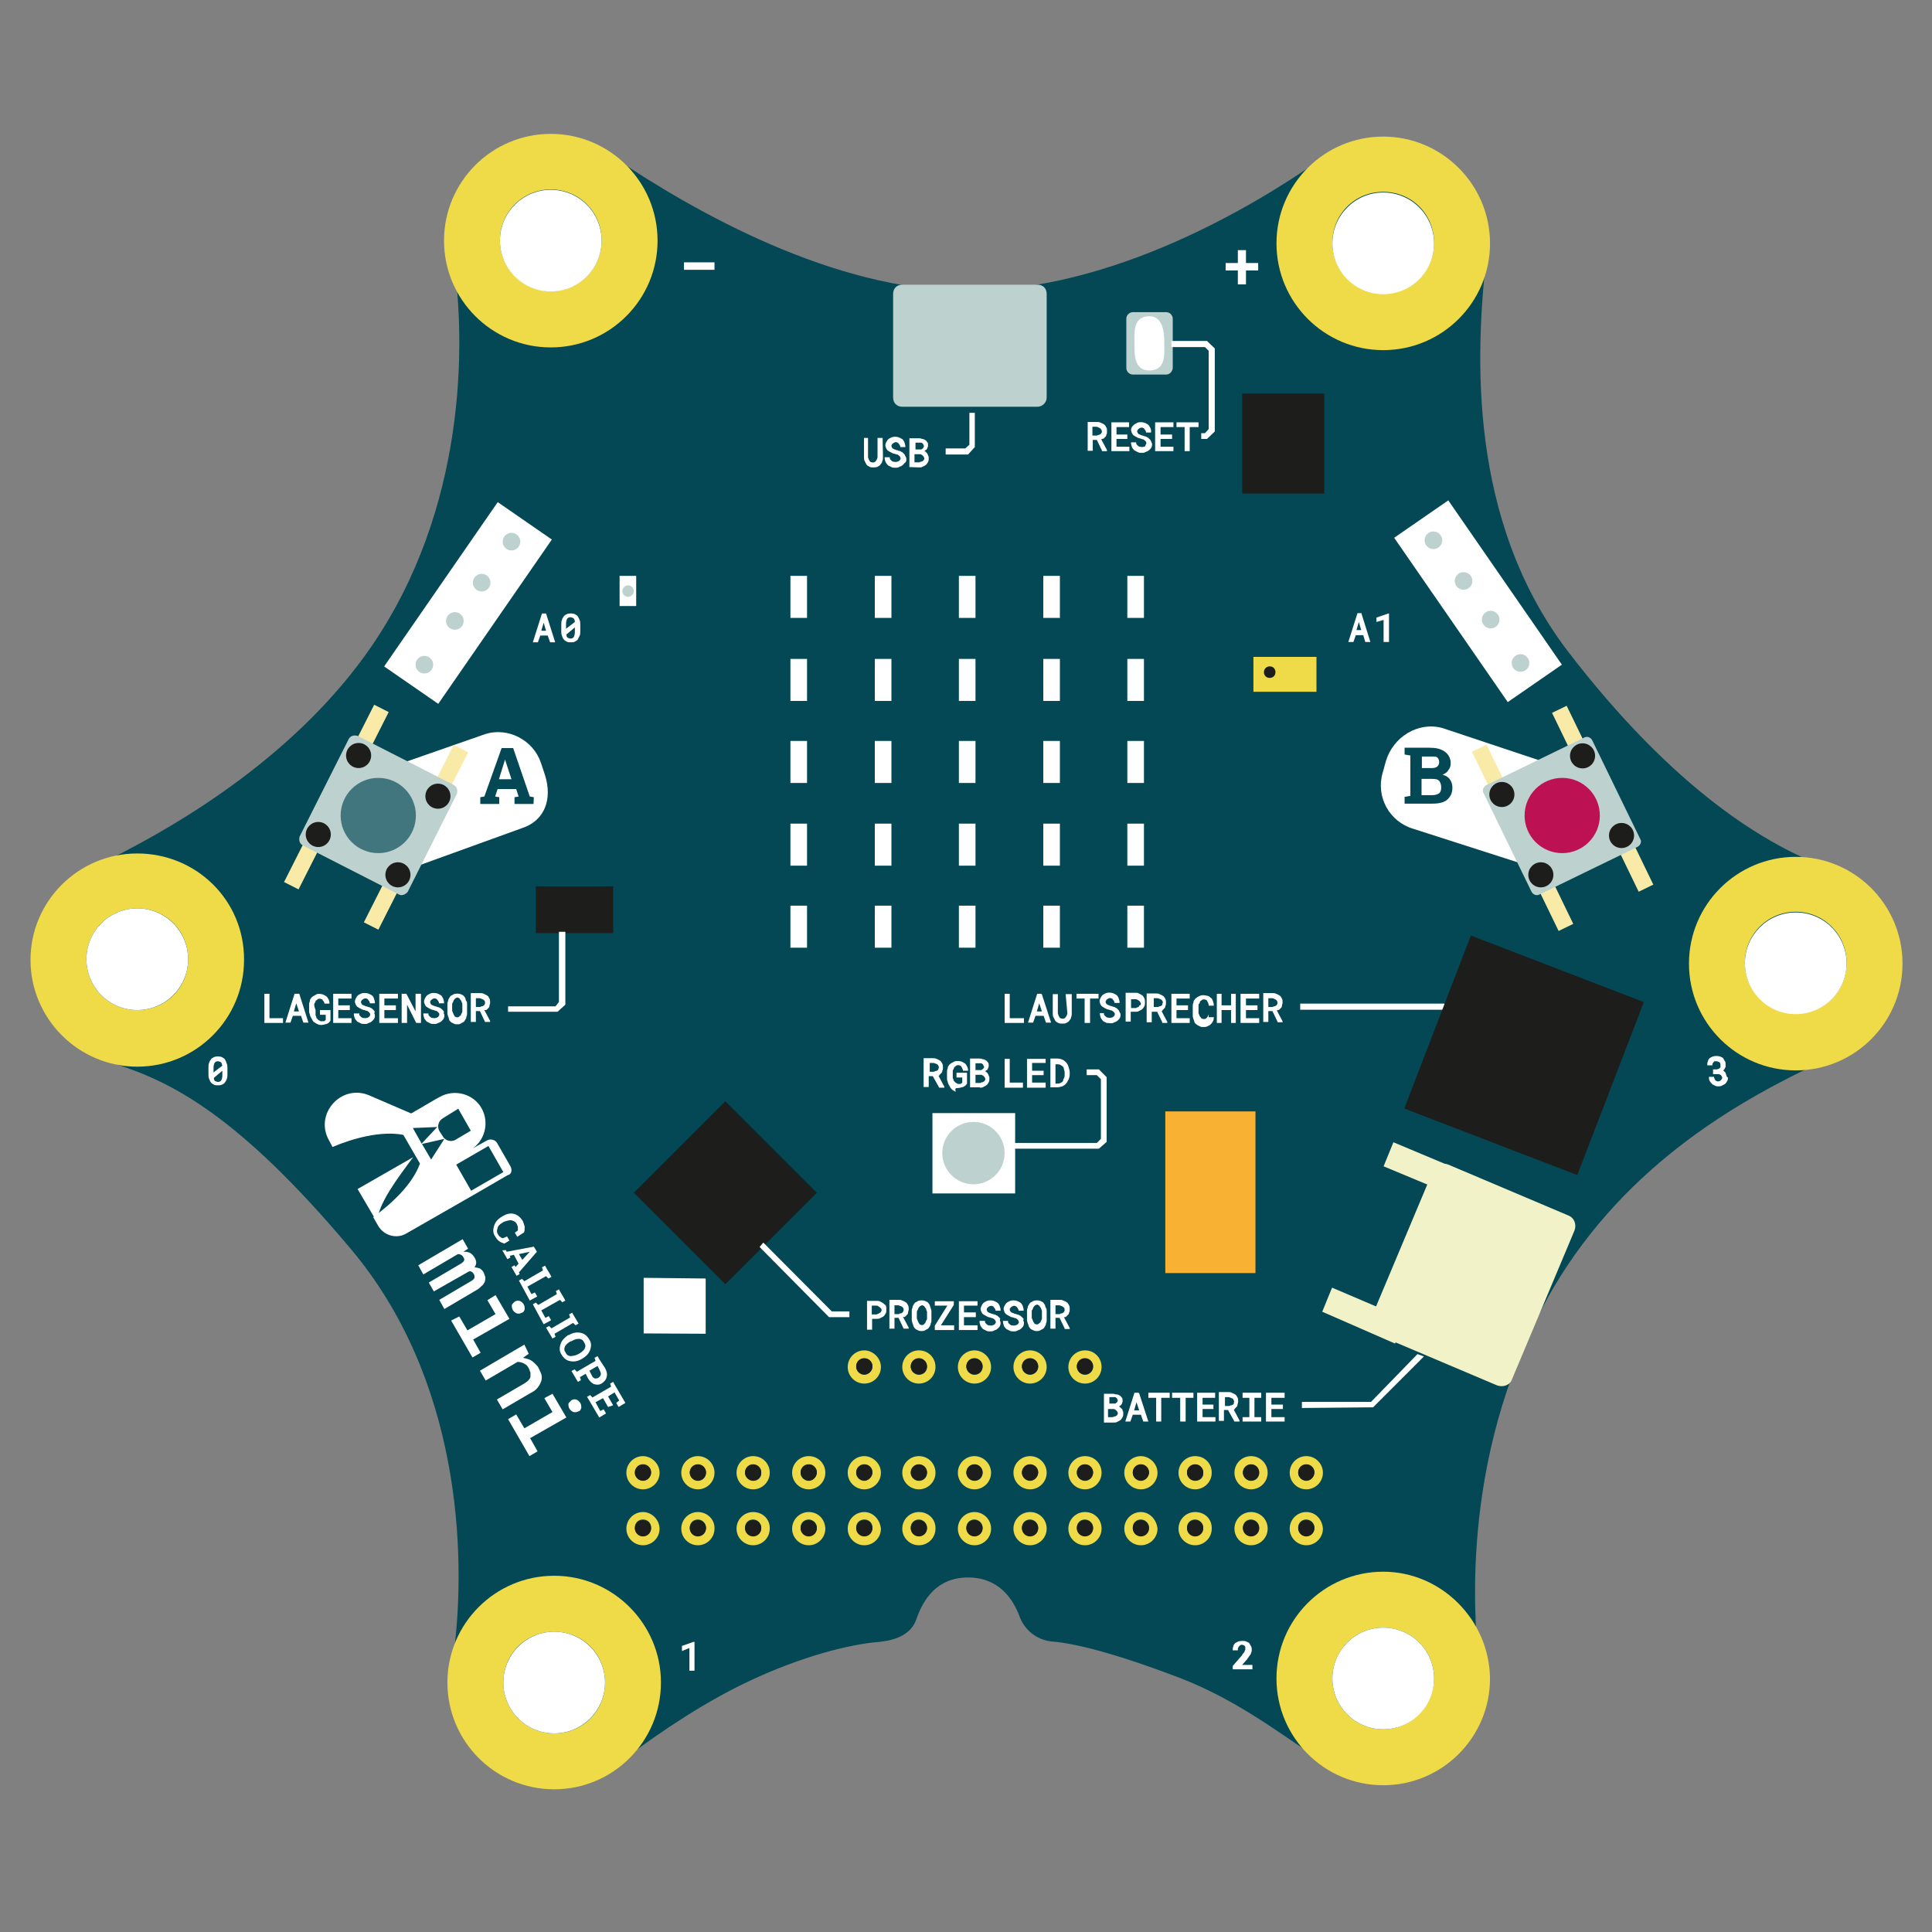 <?xml version="1.0" encoding="utf-8"?>
<!-- Generator: Adobe Illustrator 21.0.2, SVG Export Plug-In . SVG Version: 6.00 Build 0)  -->
<svg version="1.1" id="Ebene_1" xmlns="http://www.w3.org/2000/svg" xmlns:xlink="http://www.w3.org/1999/xlink" x="0px" y="0px"
	 viewBox="0 0 570 570" style="enable-background:new 0 0 570 570;" xml:space="preserve">
<rect x="0" y="0" width="570" height="570" fill="#808080" stroke="none"/>
<style type="text/css">
	.st0{fill:#034854;}
	.st1{display:none;}
	.st2{display:inline;}
	.st3{fill:#EFDA48;}
	.st4{fill:#1D1D1B;}
	.st5{fill:#BDD1CF;}
	.st6{fill:#F2F2C8;}
	.st7{fill:#F8B133;}
	.st8{fill:#FFFFFF;}
	.st9{fill:#F9EBA7;}
	.st10{fill:#42767F;}
	.st11{fill:#BC1254;}
</style>
<symbol  id="calliope_mini_backside">
</symbol>
<g>
	<g>
		<g>
			<g>
				<path class="st0" d="M143.1,47.8L143.1,47.8c11.5-8.5,27-8.9,38.7-0.9c23.1,15.5,64.2,38.9,103.6,38.9
					c42.9,0,84.6-25,104.4-38.9c8-5.6,18.1-7,27.2-3.7l1.1,0.4c13.5,4.8,21.8,18.1,20.4,32.2c-3.1,28.5-5.6,77.5,24.1,116.4
					c31.1,40.5,58.7,57.7,78.3,64.4c10.9,3.7,18.3,13.7,19.2,25.2l0,0c0.9,14.8-9.4,25.2-22.8,31.5c-22.2,10.5-57,29.1-79.2,67
					c-26.7,46.1-24.1,94.9-21.1,116c1.3,9.4-3,18.7-10.9,23.7c-8.9,5.6-22,8.5-39.6-2.8c-10.2-6.7-22.2-15.9-38.5-22.2
					c-20-7.6-31.3-10.2-37.6-10.7c-4.4-0.4-8.1-3.3-9.6-7.4c-2-5.4-6.3-11.5-15.2-11.5c-9.3,0-13.3,6.7-15.2,12.2
					c-1.5,4.6-6.1,6.3-10.9,6.8c-9.1,0.7-23.1,4.4-37.9,11.3c-13.1,6.1-25.9,14.6-37.8,23.5c-10.2,7.6-27.8,10.2-37.8,2.4l0,0
					c-10.5-8.1-13.7-21.7-12-34.8c3.5-28.3,2-80.1-30.9-118.8c-32.6-38.7-52.2-48.7-68.8-54c-7.2-2.4-21.1-10-22.8-26.1
					c-1.7-16.1,5.6-26.8,20.2-34.1c22.8-11.3,56.4-31.8,77.9-63.1c27.9-40.7,27.9-89,24.2-114.2C132.6,66,134.6,54.1,143.1,47.8z"/>
				<g class="st1">
					<g class="st2">
						<path class="st3" d="M186.8,449.1c-2.6,0-4.8,2.2-4.8,4.8s2.2,4.8,4.8,4.8s4.8-2.2,4.8-4.8S189.6,449.1,186.8,449.1z
							 M186.8,456.1c-1.3,0-2.2-1.1-2.2-2.2c0-1.1,1.1-2.2,2.2-2.2c1.3,0,2.2,1.1,2.2,2.2C189,455.1,188.1,456.1,186.8,456.1z"/>
						<path class="st4" d="M186.8,456.1c-1.3,0-2.2-1.1-2.2-2.2c0-1.1,1.1-2.2,2.2-2.2c1.3,0,2.2,1.1,2.2,2.2
							C189,455.1,188.1,456.1,186.8,456.1z"/>
					</g>
					<g class="st2">
						<path class="st3" d="M203.1,449.1c-2.6,0-4.8,2.2-4.8,4.8s2.2,4.8,4.8,4.8s4.8-2.2,4.8-4.8S205.9,449.1,203.1,449.1z
							 M203.1,456.1c-1.3,0-2.2-1.1-2.2-2.2c0-1.1,1.1-2.2,2.2-2.2c1.3,0,2.2,1.1,2.2,2.2S204.4,456.1,203.1,456.1z"/>
						<path class="st4" d="M203.1,456.1c-1.3,0-2.2-1.1-2.2-2.2c0-1.1,1.1-2.2,2.2-2.2c1.3,0,2.2,1.1,2.2,2.2
							S204.4,456.1,203.1,456.1z"/>
					</g>
					<g class="st2">
						<path class="st3" d="M219.4,449.1c-2.6,0-4.8,2.2-4.8,4.8s2.2,4.8,4.8,4.8s4.8-2.2,4.8-4.8S222.1,449.1,219.4,449.1z
							 M219.4,456.1c-1.3,0-2.2-1.1-2.2-2.2c0-1.1,1.1-2.2,2.2-2.2c1.3,0,2.2,1.1,2.2,2.2S220.7,456.1,219.4,456.1z"/>
						<path class="st4" d="M219.4,456.1c-1.3,0-2.2-1.1-2.2-2.2c0-1.1,1.1-2.2,2.2-2.2c1.3,0,2.2,1.1,2.2,2.2
							S220.7,456.1,219.4,456.1z"/>
					</g>
					<g class="st2">
						<path class="st3" d="M235.8,449.1c-2.6,0-4.8,2.2-4.8,4.8s2.2,4.8,4.8,4.8s4.8-2.2,4.8-4.8S238.4,449.1,235.8,449.1z
							 M235.8,456.1c-1.3,0-2.2-1.1-2.2-2.2c0-1.1,1.1-2.2,2.2-2.2c1.3,0,2.2,1.1,2.2,2.2C238.1,455.1,236.9,456.1,235.8,456.1z"/>
						<path class="st4" d="M235.8,456.1c-1.3,0-2.2-1.1-2.2-2.2c0-1.1,1.1-2.2,2.2-2.2c1.3,0,2.2,1.1,2.2,2.2
							C238.1,455.1,236.9,456.1,235.8,456.1z"/>
					</g>
					<g class="st2">
						<path class="st3" d="M252.1,449.1c-2.6,0-4.8,2.2-4.8,4.8s2.2,4.8,4.8,4.8s4.8-2.2,4.8-4.8S254.6,449.1,252.1,449.1z
							 M252.1,456.1c-1.3,0-2.2-1.1-2.2-2.2c0-1.1,1.1-2.2,2.2-2.2c1.3,0,2.2,1.1,2.2,2.2C254.2,455.1,253.1,456.1,252.1,456.1z"/>
						<path class="st4" d="M252.1,456.1c-1.3,0-2.2-1.1-2.2-2.2c0-1.1,1.1-2.2,2.2-2.2c1.3,0,2.2,1.1,2.2,2.2
							C254.2,455.1,253.1,456.1,252.1,456.1z"/>
					</g>
					<g class="st2">
						<path class="st3" d="M268.4,449.1c-2.6,0-4.8,2.2-4.8,4.8s2.2,4.8,4.8,4.8c2.6,0,4.8-2.2,4.8-4.8S271,449.1,268.4,449.1z
							 M268.4,456.1c-1.3,0-2.2-1.1-2.2-2.2c0-1.1,1.1-2.2,2.2-2.2s2.2,1.1,2.2,2.2S269.6,456.1,268.4,456.1z"/>
						<path class="st4" d="M268.4,456.1c-1.3,0-2.2-1.1-2.2-2.2c0-1.1,1.1-2.2,2.2-2.2s2.2,1.1,2.2,2.2S269.6,456.1,268.4,456.1z"/>
					</g>
					<g class="st2">
						<path class="st3" d="M284.6,449.1c-2.6,0-4.8,2.2-4.8,4.8s2.2,4.8,4.8,4.8c2.6,0,4.8-2.2,4.8-4.8
							C289.5,451.4,287.2,449.1,284.6,449.1z M284.6,456.1c-1.3,0-2.2-1.1-2.2-2.2c0-1.1,1.1-2.2,2.2-2.2s2.2,1.1,2.2,2.2
							S286,456.1,284.6,456.1z"/>
						<path class="st4" d="M284.6,456.1c-1.3,0-2.2-1.1-2.2-2.2c0-1.1,1.1-2.2,2.2-2.2s2.2,1.1,2.2,2.2S286,456.1,284.6,456.1z"/>
					</g>
					<g class="st2">
						<path class="st3" d="M301,449.1c-2.6,0-4.8,2.2-4.8,4.8s2.2,4.8,4.8,4.8c2.6,0,4.8-2.2,4.8-4.8S303.6,449.1,301,449.1z
							 M301,456.1c-1.3,0-2.2-1.1-2.2-2.2c0-1.1,1.1-2.2,2.2-2.2s2.2,1.1,2.2,2.2C303.1,455.1,302.2,456.1,301,456.1z"/>
						<path class="st4" d="M301,456.1c-1.3,0-2.2-1.1-2.2-2.2c0-1.1,1.1-2.2,2.2-2.2s2.2,1.1,2.2,2.2
							C303.1,455.1,302.2,456.1,301,456.1z"/>
					</g>
					<g class="st2">
						<path class="st3" d="M317.2,449.1c-2.6,0-4.8,2.2-4.8,4.8s2.2,4.8,4.8,4.8c2.6,0,4.8-2.2,4.8-4.8
							C322.1,451.4,319.9,449.1,317.2,449.1z M317.2,456.1c-1.3,0-2.2-1.1-2.2-2.2c0-1.1,1.1-2.2,2.2-2.2c1.3,0,2.2,1.1,2.2,2.2
							S318.6,456.1,317.2,456.1z"/>
						<path class="st4" d="M317.2,456.1c-1.3,0-2.2-1.1-2.2-2.2c0-1.1,1.1-2.2,2.2-2.2c1.3,0,2.2,1.1,2.2,2.2
							S318.6,456.1,317.2,456.1z"/>
					</g>
					<g class="st2">
						<path class="st3" d="M333.5,449.1c-2.6,0-4.8,2.2-4.8,4.8s2.2,4.8,4.8,4.8c2.6,0,4.8-2.2,4.8-4.8
							C338.4,451.4,336.1,449.1,333.5,449.1z M333.5,456.1c-1.3,0-2.2-1.1-2.2-2.2c0-1.1,1.1-2.2,2.2-2.2s2.2,1.1,2.2,2.2
							C335.8,455.1,334.8,456.1,333.5,456.1z"/>
						<path class="st4" d="M333.5,456.1c-1.3,0-2.2-1.1-2.2-2.2c0-1.1,1.1-2.2,2.2-2.2s2.2,1.1,2.2,2.2
							C335.8,455.1,334.8,456.1,333.5,456.1z"/>
					</g>
					<g class="st2">
						<path class="st3" d="M349.8,449.1c-2.6,0-4.8,2.2-4.8,4.8s2.2,4.8,4.8,4.8c2.6,0,4.8-2.2,4.8-4.8
							C354.6,451.4,352.6,449.1,349.8,449.1z M349.8,456.1c-1.3,0-2.2-1.1-2.2-2.2c0-1.1,1.1-2.2,2.2-2.2c1.3,0,2.2,1.1,2.2,2.2
							C352.1,455.1,351.1,456.1,349.8,456.1z"/>
						<path class="st4" d="M349.8,456.1c-1.3,0-2.2-1.1-2.2-2.2c0-1.1,1.1-2.2,2.2-2.2c1.3,0,2.2,1.1,2.2,2.2
							C352.1,455.1,351.1,456.1,349.8,456.1z"/>
					</g>
					<g class="st2">
						<path class="st3" d="M366.1,449.1c-2.6,0-4.8,2.2-4.8,4.8s2.2,4.8,4.8,4.8c2.6,0,4.8-2.2,4.8-4.8S368.9,449.1,366.1,449.1z
							 M366.1,456.1c-1.3,0-2.2-1.1-2.2-2.2c0-1.1,1.1-2.2,2.2-2.2c1.3,0,2.2,1.1,2.2,2.2C368.2,455.1,367.4,456.1,366.1,456.1z"/>
						<path class="st4" d="M366.1,456.1c-1.3,0-2.2-1.1-2.2-2.2c0-1.1,1.1-2.2,2.2-2.2c1.3,0,2.2,1.1,2.2,2.2
							C368.2,455.1,367.4,456.1,366.1,456.1z"/>
					</g>
					<g class="st2">
						<path class="st3" d="M382.4,449.1c-2.6,0-4.8,2.2-4.8,4.8s2.2,4.8,4.8,4.8s4.8-2.2,4.8-4.8S385.1,449.1,382.4,449.1z
							 M382.4,456.1c-1.3,0-2.2-1.1-2.2-2.2c0-1.1,1.1-2.2,2.2-2.2c1.3,0,2.2,1.1,2.2,2.2S383.6,456.1,382.4,456.1z"/>
						<path class="st4" d="M382.4,456.1c-1.3,0-2.2-1.1-2.2-2.2c0-1.1,1.1-2.2,2.2-2.2c1.3,0,2.2,1.1,2.2,2.2
							S383.6,456.1,382.4,456.1z"/>
					</g>
				</g>
				<g class="st1">
					<g class="st2">
						<path class="st3" d="M186.8,432.6c-2.6,0-4.8,2.2-4.8,4.8s2.2,4.8,4.8,4.8s4.8-2.2,4.8-4.8S189.6,432.6,186.8,432.6z
							 M186.8,439.9c-1.3,0-2.2-1.1-2.2-2.2c0-1.3,1.1-2.2,2.2-2.2c1.3,0,2.2,1.1,2.2,2.2C189.2,438.7,188.1,439.9,186.8,439.9z"/>
						<path class="st4" d="M186.8,439.9c-1.3,0-2.2-1.1-2.2-2.2c0-1.3,1.1-2.2,2.2-2.2c1.3,0,2.2,1.1,2.2,2.2
							C189.2,438.7,188.1,439.9,186.8,439.9z"/>
					</g>
					<g class="st2">
						<path class="st3" d="M203.1,432.6c-2.6,0-4.8,2.2-4.8,4.8s2.2,4.8,4.8,4.8s4.8-2.2,4.8-4.8
							C208.1,434.9,205.9,432.6,203.1,432.6z M203.1,439.9c-1.3,0-2.2-1.1-2.2-2.2c0-1.3,1.1-2.2,2.2-2.2c1.3,0,2.2,1.1,2.2,2.2
							C205.5,438.7,204.4,439.9,203.1,439.9z"/>
						<path class="st4" d="M203.1,439.9c-1.3,0-2.2-1.1-2.2-2.2c0-1.3,1.1-2.2,2.2-2.2c1.3,0,2.2,1.1,2.2,2.2
							C205.5,438.7,204.4,439.9,203.1,439.9z"/>
					</g>
					<g class="st2">
						<path class="st3" d="M219.4,432.6c-2.6,0-4.8,2.2-4.8,4.8s2.2,4.8,4.8,4.8s4.8-2.2,4.8-4.8
							C224.4,434.9,222.1,432.6,219.4,432.6z M219.4,439.9c-1.3,0-2.2-1.1-2.2-2.2c0-1.3,1.1-2.2,2.2-2.2c1.3,0,2.2,1.1,2.2,2.2
							C221.8,438.7,220.7,439.9,219.4,439.9z"/>
						<path class="st4" d="M219.4,439.9c-1.3,0-2.2-1.1-2.2-2.2c0-1.3,1.1-2.2,2.2-2.2c1.3,0,2.2,1.1,2.2,2.2
							C221.8,438.7,220.7,439.9,219.4,439.9z"/>
					</g>
					<g class="st2">
						<path class="st3" d="M235.8,432.6c-2.6,0-4.8,2.2-4.8,4.8s2.2,4.8,4.8,4.8s4.8-2.2,4.8-4.8S238.4,432.6,235.8,432.6z
							 M235.8,439.9c-1.3,0-2.2-1.1-2.2-2.2c0-1.3,1.1-2.2,2.2-2.2c1.3,0,2.2,1.1,2.2,2.2S236.9,439.9,235.8,439.9z"/>
						<path class="st4" d="M235.8,439.9c-1.3,0-2.2-1.1-2.2-2.2c0-1.3,1.1-2.2,2.2-2.2c1.3,0,2.2,1.1,2.2,2.2
							S236.9,439.9,235.8,439.9z"/>
					</g>
					<g class="st2">
						<path class="st3" d="M252.1,432.6c-2.6,0-4.8,2.2-4.8,4.8s2.2,4.8,4.8,4.8s4.8-2.2,4.8-4.8S254.6,432.6,252.1,432.6z
							 M252.1,439.9c-1.3,0-2.2-1.1-2.2-2.2c0-1.3,1.1-2.2,2.2-2.2c1.3,0,2.2,1.1,2.2,2.2S253.1,439.9,252.1,439.9z"/>
						<path class="st4" d="M252.1,439.9c-1.3,0-2.2-1.1-2.2-2.2c0-1.3,1.1-2.2,2.2-2.2c1.3,0,2.2,1.1,2.2,2.2
							S253.1,439.9,252.1,439.9z"/>
					</g>
					<g class="st2">
						<path class="st3" d="M268.4,432.6c-2.6,0-4.8,2.2-4.8,4.8s2.2,4.8,4.8,4.8c2.6,0,4.8-2.2,4.8-4.8S271,432.6,268.4,432.6z
							 M268.4,439.9c-1.3,0-2.2-1.1-2.2-2.2c0-1.3,1.1-2.2,2.2-2.2s2.2,1.1,2.2,2.2S269.6,439.9,268.4,439.9z"/>
						<path class="st4" d="M268.4,439.9c-1.3,0-2.2-1.1-2.2-2.2c0-1.3,1.1-2.2,2.2-2.2s2.2,1.1,2.2,2.2S269.6,439.9,268.4,439.9z"/>
					</g>
					<g class="st2">
						<path class="st3" d="M284.6,432.6c-2.6,0-4.8,2.2-4.8,4.8s2.2,4.8,4.8,4.8c2.6,0,4.8-2.2,4.8-4.8
							C289.5,434.9,287.2,432.6,284.6,432.6z M284.6,439.9c-1.3,0-2.2-1.1-2.2-2.2c0-1.3,1.1-2.2,2.2-2.2s2.2,1.1,2.2,2.2
							S286,439.9,284.6,439.9z"/>
						<path class="st4" d="M284.6,439.9c-1.3,0-2.2-1.1-2.2-2.2c0-1.3,1.1-2.2,2.2-2.2s2.2,1.1,2.2,2.2S286,439.9,284.6,439.9z"/>
					</g>
					<g class="st2">
						<path class="st3" d="M301,432.6c-2.6,0-4.8,2.2-4.8,4.8s2.2,4.8,4.8,4.8c2.6,0,4.8-2.2,4.8-4.8S303.6,432.6,301,432.6z
							 M301,439.9c-1.3,0-2.2-1.1-2.2-2.2c0-1.3,1.1-2.2,2.2-2.2s2.2,1.1,2.2,2.2S302.2,439.9,301,439.9z"/>
						<path class="st4" d="M301,439.9c-1.3,0-2.2-1.1-2.2-2.2c0-1.3,1.1-2.2,2.2-2.2s2.2,1.1,2.2,2.2S302.2,439.9,301,439.9z"/>
					</g>
					<g class="st2">
						<path class="st3" d="M317.2,432.6c-2.6,0-4.8,2.2-4.8,4.8s2.2,4.8,4.8,4.8c2.6,0,4.8-2.2,4.8-4.8
							C322.1,434.9,319.9,432.6,317.2,432.6z M317.2,439.9c-1.3,0-2.2-1.1-2.2-2.2c0-1.3,1.1-2.2,2.2-2.2c1.3,0,2.2,1.1,2.2,2.2
							S318.6,439.9,317.2,439.9z"/>
						<path class="st4" d="M317.2,439.9c-1.3,0-2.2-1.1-2.2-2.2c0-1.3,1.1-2.2,2.2-2.2c1.3,0,2.2,1.1,2.2,2.2
							S318.6,439.9,317.2,439.9z"/>
					</g>
					<g class="st2">
						<path class="st3" d="M333.5,432.6c-2.6,0-4.8,2.2-4.8,4.8s2.2,4.8,4.8,4.8c2.6,0,4.8-2.2,4.8-4.8
							C338.4,434.9,336.1,432.6,333.5,432.6z M333.5,439.9c-1.3,0-2.2-1.1-2.2-2.2c0-1.3,1.1-2.2,2.2-2.2s2.2,1.1,2.2,2.2
							S334.8,439.9,333.5,439.9z"/>
						<path class="st4" d="M333.5,439.9c-1.3,0-2.2-1.1-2.2-2.2c0-1.3,1.1-2.2,2.2-2.2s2.2,1.1,2.2,2.2S334.8,439.9,333.5,439.9z"/>
					</g>
					<g class="st2">
						<path class="st3" d="M349.8,432.6c-2.6,0-4.8,2.2-4.8,4.8s2.2,4.8,4.8,4.8c2.6,0,4.8-2.2,4.8-4.8
							C354.6,434.9,352.6,432.6,349.8,432.6z M349.8,439.9c-1.3,0-2.2-1.1-2.2-2.2c0-1.3,1.1-2.2,2.2-2.2c1.3,0,2.2,1.1,2.2,2.2
							C352.1,438.7,351.1,439.9,349.8,439.9z"/>
						<path class="st4" d="M349.8,439.9c-1.3,0-2.2-1.1-2.2-2.2c0-1.3,1.1-2.2,2.2-2.2c1.3,0,2.2,1.1,2.2,2.2
							C352.1,438.7,351.1,439.9,349.8,439.9z"/>
					</g>
					<g class="st2">
						<path class="st3" d="M366.1,432.6c-2.6,0-4.8,2.2-4.8,4.8s2.2,4.8,4.8,4.8c2.6,0,4.8-2.2,4.8-4.8S368.9,432.6,366.1,432.6z
							 M366.1,439.9c-1.3,0-2.2-1.1-2.2-2.2c0-1.3,1.1-2.2,2.2-2.2c1.3,0,2.2,1.1,2.2,2.2C368.5,438.7,367.4,439.9,366.1,439.9z"/>
						<path class="st4" d="M366.1,439.9c-1.3,0-2.2-1.1-2.2-2.2c0-1.3,1.1-2.2,2.2-2.2c1.3,0,2.2,1.1,2.2,2.2
							C368.5,438.7,367.4,439.9,366.1,439.9z"/>
					</g>
					<g class="st2">
						<path class="st3" d="M382.4,432.6c-2.6,0-4.8,2.2-4.8,4.8s2.2,4.8,4.8,4.8s4.8-2.2,4.8-4.8S385.1,432.6,382.4,432.6z
							 M382.4,439.9c-1.3,0-2.2-1.1-2.2-2.2c0-1.3,1.1-2.2,2.2-2.2c1.3,0,2.2,1.1,2.2,2.2C384.8,438.7,383.6,439.9,382.4,439.9z"/>
						<path class="st4" d="M382.4,439.9c-1.3,0-2.2-1.1-2.2-2.2c0-1.3,1.1-2.2,2.2-2.2c1.3,0,2.2,1.1,2.2,2.2
							C384.8,438.7,383.6,439.9,382.4,439.9z"/>
					</g>
				</g>
				<g class="st1">
					<g class="st2">
						<path class="st3" d="M252.1,401.4c-2.6,0-4.8,2.2-4.8,4.8s2.2,4.8,4.8,4.8s4.8-2.2,4.8-4.8S254.6,401.4,252.1,401.4z
							 M252.1,408.6c-1.3,0-2.2-1.1-2.2-2.2c0-1.3,1.1-2.2,2.2-2.2c1.3,0,2.2,1.1,2.2,2.2S253.1,408.6,252.1,408.6z"/>
						<path class="st4" d="M252.1,408.6c-1.3,0-2.2-1.1-2.2-2.2c0-1.3,1.1-2.2,2.2-2.2c1.3,0,2.2,1.1,2.2,2.2
							S253.1,408.6,252.1,408.6z"/>
					</g>
					<g class="st2">
						<path class="st3" d="M268.4,401.4c-2.6,0-4.8,2.2-4.8,4.8s2.2,4.8,4.8,4.8c2.6,0,4.8-2.2,4.8-4.8S271,401.4,268.4,401.4z
							 M268.4,408.6c-1.3,0-2.2-1.1-2.2-2.2c0-1.3,1.1-2.2,2.2-2.2s2.2,1.1,2.2,2.2S269.6,408.6,268.4,408.6z"/>
						<path class="st4" d="M268.4,408.6c-1.3,0-2.2-1.1-2.2-2.2c0-1.3,1.1-2.2,2.2-2.2s2.2,1.1,2.2,2.2S269.6,408.6,268.4,408.6z"/>
					</g>
					<g class="st2">
						<path class="st3" d="M284.6,401.4c-2.6,0-4.8,2.2-4.8,4.8s2.2,4.8,4.8,4.8c2.6,0,4.8-2.2,4.8-4.8S287.2,401.4,284.6,401.4z
							 M284.6,408.6c-1.3,0-2.2-1.1-2.2-2.2c0-1.3,1.1-2.2,2.2-2.2s2.2,1.1,2.2,2.2S286,408.6,284.6,408.6z"/>
						<path class="st4" d="M284.6,408.6c-1.3,0-2.2-1.1-2.2-2.2c0-1.3,1.1-2.2,2.2-2.2s2.2,1.1,2.2,2.2S286,408.6,284.6,408.6z"/>
					</g>
					<g class="st2">
						<path class="st3" d="M301,401.4c-2.6,0-4.8,2.2-4.8,4.8s2.2,4.8,4.8,4.8c2.6,0,4.8-2.2,4.8-4.8S303.6,401.4,301,401.4z
							 M301,408.6c-1.3,0-2.2-1.1-2.2-2.2c0-1.3,1.1-2.2,2.2-2.2s2.2,1.1,2.2,2.2S302.2,408.6,301,408.6z"/>
						<path class="st4" d="M301,408.6c-1.3,0-2.2-1.1-2.2-2.2c0-1.3,1.1-2.2,2.2-2.2s2.2,1.1,2.2,2.2S302.2,408.6,301,408.6z"/>
					</g>
					<g class="st2">
						<path class="st3" d="M317.2,401.4c-2.6,0-4.8,2.2-4.8,4.8s2.2,4.8,4.8,4.8c2.6,0,4.8-2.2,4.8-4.8S319.9,401.4,317.2,401.4z
							 M317.2,408.6c-1.3,0-2.2-1.1-2.2-2.2c0-1.3,1.1-2.2,2.2-2.2c1.3,0,2.2,1.1,2.2,2.2S318.6,408.6,317.2,408.6z"/>
						<path class="st4" d="M317.2,408.6c-1.3,0-2.2-1.1-2.2-2.2c0-1.3,1.1-2.2,2.2-2.2c1.3,0,2.2,1.1,2.2,2.2
							S318.6,408.6,317.2,408.6z"/>
					</g>
				</g>
				<g class="st1">
					<g class="st2">
						<polygon class="st3" points="465.5,232 458.8,225.4 465.5,218.8 472.1,225.4 						"/>
						<path class="st4" d="M463.8,226.9c-0.9-0.9-0.9-2.4,0-3.3s2.4-0.9,3.3,0s0.9,2.4,0,3.3S464.8,227.8,463.8,226.9z"/>
					</g>
					<g class="st2">
						<path class="st3" d="M478.5,230.9c-1.9-1.9-5-1.9-6.8,0s-1.9,5,0,6.8c1.9,1.9,5,1.9,6.8,0
							C480.2,235.9,480.2,232.9,478.5,230.9z M473.5,236.1c-0.9-0.9-0.9-2.4,0-3.3s2.4-0.9,3.3,0s0.9,2.4,0,3.3
							S474.4,237,473.5,236.1z"/>
						<path class="st4" d="M473.5,236.1c-0.9-0.9-0.9-2.4,0-3.3s2.4-0.9,3.3,0s0.9,2.4,0,3.3S474.4,237,473.5,236.1z"/>
					</g>
					<g class="st2">
						<path class="st3" d="M487.1,239.4c-1.9-1.9-5-1.9-6.8,0c-1.9,1.9-1.9,5,0,6.8c1.9,1.9,5,1.9,6.8,0S489,241.2,487.1,239.4z
							 M482,244.4c-0.9-0.9-0.9-2.4,0-3.3s2.4-0.9,3.3,0s0.9,2.4,0,3.3S482.9,245.4,482,244.4z"/>
						<path class="st4" d="M482,244.4c-0.9-0.9-0.9-2.4,0-3.3s2.4-0.9,3.3,0s0.9,2.4,0,3.3S482.9,245.4,482,244.4z"/>
					</g>
					<g class="st2">
						<path class="st3" d="M497,249.2c-1.9-1.9-5-1.9-6.8,0s-1.9,5,0,6.8c1.9,1.9,5,1.9,6.8,0C498.8,254.2,498.8,251.1,497,249.2z
							 M491.8,254.2c-0.9-0.9-0.9-2.4,0-3.3s2.4-0.9,3.3,0s0.9,2.4,0,3.3S492.6,255.1,491.8,254.2z"/>
						<path class="st4" d="M491.8,254.2c-0.9-0.9-0.9-2.4,0-3.3s2.4-0.9,3.3,0s0.9,2.4,0,3.3S492.6,255.1,491.8,254.2z"/>
					</g>
				</g>
				<g class="st1">
					<g class="st2">
						<polygon class="st3" points="83.5,252.4 76.9,259 70,252.4 76.9,245.5 						"/>
						<path class="st4" d="M78.3,253.9c-0.9,0.9-2.4,0.9-3.3,0s-0.9-2.4,0-3.3s2.4-0.9,3.3,0C79.3,251.4,79.3,252.9,78.3,253.9z"/>
					</g>
					<g class="st2">
						<path class="st3" d="M82.4,239.2c-1.9,1.9-1.9,5,0,6.8c1.9,1.9,5,1.9,6.8,0s1.9-5,0-6.8C87.4,237.4,84.3,237.4,82.4,239.2z
							 M87.4,244.4c-0.9,0.9-2.4,0.9-3.3,0s-0.9-2.4,0-3.3s2.4-0.9,3.3,0S88.3,243.5,87.4,244.4z"/>
						<path class="st4" d="M87.4,244.4c-0.9,0.9-2.4,0.9-3.3,0s-0.9-2.4,0-3.3s2.4-0.9,3.3,0S88.3,243.5,87.4,244.4z"/>
					</g>
					<g class="st2">
						<path class="st3" d="M90.9,230.8c-1.9,1.9-1.9,5,0,6.8c1.9,1.9,5,1.9,6.8,0c1.9-1.9,1.9-5,0-6.8
							C95.9,228.8,92.8,228.8,90.9,230.8z M95.9,235.8c-0.9,0.9-2.4,0.9-3.3,0s-0.9-2.4,0-3.3s2.4-0.9,3.3,0S96.8,234.9,95.9,235.8z
							"/>
						<path class="st4" d="M95.9,235.8c-0.9,0.9-2.4,0.9-3.3,0s-0.9-2.4,0-3.3s2.4-0.9,3.3,0S96.8,234.9,95.9,235.8z"/>
					</g>
					<g class="st2">
						<path class="st3" d="M100.5,220.9c-1.9,1.9-1.9,5,0,6.8c1.9,1.9,5,1.9,6.8,0c1.9-1.9,1.9-5,0-6.8
							C105.5,219,102.6,219,100.5,220.9z M105.7,225.9c-0.9,0.9-2.4,0.9-3.3,0s-0.9-2.4,0-3.3s2.4-0.9,3.3,0
							C106.7,223.5,106.7,225,105.7,225.9z"/>
						<path class="st4" d="M105.7,225.9c-0.9,0.9-2.4,0.9-3.3,0s-0.9-2.4,0-3.3s2.4-0.9,3.3,0C106.7,223.5,106.7,225,105.7,225.9z"
							/>
					</g>
				</g>
			</g>
		</g>
	</g>
</g>
<path class="st5" d="M306.1,120h-39.9c-1.6,0-2.7-1.1-2.7-2.7V86.7c0-1.6,1.1-2.7,2.7-2.7h39.9c1.6,0,2.7,1.1,2.7,2.7v30.6
	C308.8,118.8,307.5,120,306.1,120z"/>
<path id="EXT_PWR" class="st6" d="M441.6,408.7l-35.4-15c-1.8-0.7-2.5-2.7-1.8-4.5l18.4-43.8c0.7-1.8,2.7-2.5,4.5-1.8l35.4,15
	c1.8,0.7,2.5,2.7,1.8,4.5l-18.4,43.8C445.5,408.7,443.4,409.4,441.6,408.7z"/>
<polygon class="st6" points="429.8,353.1 408.2,344.1 411.1,337 432.8,346.1 "/>
<polygon class="st6" points="411.6,396.4 390.1,387 393,379.9 414.8,389.2 "/>
<polygon class="st7" points="370.4,375.6 343.8,375.6 343.8,327.9 370.4,327.9 "/>
<polygon class="st4" points="214,378.9 187,351.9 214,324.9 241,351.9 "/>
<polygon class="st8" points="208.2,393.5 189.9,393.4 189.9,377 208.2,377.2 "/>
<rect id="ACCEL" x="158.1" y="261.5" class="st4" width="22.8" height="13.8"/>
<path class="st5" d="M344.1,110.5h-9.9c-1,0-1.9-0.9-1.9-1.9V94c0-1,0.9-1.9,1.9-1.9h9.9c1,0,1.9,0.9,1.9,1.9v14.6
	C345.9,109.6,345.1,110.5,344.1,110.5z"/>
<path class="st8" d="M343.5,101.3c0-3.1-0.3-8-4.4-8c-4.9,0-4.4,4.8-4.4,8c0,3.1-0.2,8,4.4,8C344.1,109.3,343.5,104.3,343.5,101.3z"
	/>
<rect id="FLASH" x="366.5" y="116.1" class="st4" width="24.2" height="29.5"/>
<rect id="G_A0" x="108.5" y="168.2" transform="matrix(0.569 -0.823 0.823 0.569 -86.832 190.208)" class="st8" width="58.9" height="19.4"/>
<circle id="G_A0_GND" class="st5" cx="150.9" cy="159.8" r="2.6"/>
<circle id="G_A0_VCC" class="st5" cx="142.1" cy="171.9" r="2.6"/>
<circle id="G_A0_SDA" class="st5" cx="134.2" cy="183.2" r="2.6"/>
<circle id="G_A0_SCL" class="st5" cx="125.2" cy="196.1" r="2.6"/>
<rect id="G_A1" x="426.1" y="148" transform="matrix(0.823 -0.569 0.569 0.823 -23.57 279.31)" class="st8" width="19.4" height="58.9"/>
<circle id="G_A1_RX" class="st5" cx="422.9" cy="159.4" r="2.6"/>
<circle id="G_A1_TX" class="st5" cx="431.8" cy="171.4" r="2.6"/>
<circle id="G_A1_VCC" class="st5" cx="439.8" cy="182.8" r="2.6"/>
<circle id="G_A1_GND" class="st5" cx="448.6" cy="195.6" r="2.6"/>
<path class="st8" d="M143.1,216.6L107,229.2l9.2,28.8l37.6-13.6c7-2.2,9.2-8.7,7-15.7l-1.2-3.6C157.4,218.4,149.9,214.4,143.1,216.6
	z M157.4,237.2h-5.6v-2l1.2-0.2l-0.7-2.2h-5.5l-0.7,2.2l1.2,0.2v2h-5.6v-2l1.2-0.2l5.1-14.3h3.4l4.9,14.3l1.2,0.2L157.4,237.2
	L157.4,237.2z"/>
<path class="st8" d="M425.6,214.8c-7.3-2-14.6,2.7-16.7,9.7l-1,3.6c-2,7,2,14.3,9,16.4l38.3,12.3l8.5-29.3L425.6,214.8z M427,235.9
	c-1,0.9-2.6,1.2-4.4,1.2h-8.2v-2l1.7-0.3v-11.9l-1.7-0.3v-2h1.7h5.6c1.9,0,3.4,0.3,4.6,1.2c1,0.7,1.7,1.9,1.7,3.4
	c0,0.7-0.2,1.5-0.7,2c-0.3,0.7-1,1-1.7,1.4c1,0.2,1.7,0.7,2.2,1.4c0.5,0.7,0.7,1.5,0.7,2.4C428.5,233.9,428,235,427,235.9z"/>
<polygon class="st8" points="149,224.1 147.2,229.9 150.9,229.9 "/>
<path class="st8" d="M424.1,226.1c0.3-0.3,0.5-0.7,0.5-1.2c0-0.7-0.2-1-0.5-1.4c-0.3-0.3-0.9-0.3-1.7-0.3h-2.9v3.4h3.1
	C423.2,226.6,423.8,226.4,424.1,226.1z"/>
<path class="st8" d="M422.6,229.8h-3.2v4.8h3.1c0.9,0,1.5-0.2,2-0.5s0.7-1,0.7-1.7c0-0.9-0.2-1.4-0.5-1.9
	C424.2,229.9,423.6,229.8,422.6,229.8z"/>
<rect x="103.7" y="212.2" transform="matrix(0.451 -0.892 0.892 0.451 -131.204 215.692)" class="st9" width="12.3" height="4.8"/>
<rect x="127.2" y="224" transform="matrix(0.451 -0.892 0.892 0.451 -128.87 243.175)" class="st9" width="12.3" height="4.8"/>
<rect x="82.7" y="253.5" transform="matrix(0.451 -0.892 0.892 0.451 -179.619 219.669)" class="st9" width="12.3" height="4.8"/>
<rect x="106.2" y="265.4" transform="matrix(0.451 -0.892 0.892 0.451 -177.285 247.151)" class="st9" width="12.3" height="4.8"/>
<path id="BTN_A_BOX" class="st5" d="M117.7,263.9l-28.4-14.5c-0.9-0.5-1.2-1.5-0.9-2.6l14.5-28.8c0.5-0.9,1.5-1.2,2.6-0.9l28.4,14.5
	c0.9,0.5,1.2,1.5,0.9,2.6l-14.5,28.9C119.7,263.9,118.5,264.4,117.7,263.9z"/>
<circle id="BTN_A" class="st10" cx="111.6" cy="240.6" r="11.1"/>
<circle class="st4" cx="105.8" cy="222.9" r="3.7"/>
<circle class="st4" cx="129.2" cy="234.9" r="3.7"/>
<circle class="st4" cx="93.9" cy="246.2" r="3.7"/>
<circle class="st4" cx="117.4" cy="258.1" r="3.7"/>
<rect x="436.7" y="220" transform="matrix(0.9 -0.436 0.436 0.9 -54.688 214.181)" class="st9" width="4.8" height="12.3"/>
<rect x="460.3" y="208.5" transform="matrix(0.9 -0.436 0.436 0.9 -47.28 223.358)" class="st9" width="4.8" height="12.3"/>
<rect x="456.9" y="261.8" transform="matrix(0.9 -0.436 0.436 0.9 -70.878 227.184)" class="st9" width="4.8" height="12.3"/>
<rect x="480.5" y="250.2" transform="matrix(0.9 -0.436 0.436 0.9 -63.436 236.333)" class="st9" width="4.8" height="12.3"/>
<path id="BTN_B_BOX" class="st5" d="M483,249.9l-28.8,14c-0.9,0.5-2,0-2.4-0.9l-14.1-29c-0.5-0.9,0-2,0.9-2.4l28.8-14
	c0.9-0.5,2,0,2.4,0.9l14.1,29C484.4,248.2,484.1,249.4,483,249.9z"/>
<circle id="BTN_B" class="st11" cx="460.9" cy="240.6" r="11.1"/>
<circle class="st4" cx="443.1" cy="234.4" r="3.7"/>
<circle class="st4" cx="466.9" cy="223" r="3.7"/>
<circle class="st4" cx="454.6" cy="258.1" r="3.7"/>
<circle class="st4" cx="478.4" cy="246.5" r="3.7"/>
<rect x="201.8" y="77.4" class="st8" width="9" height="2.2"/>
<polygon class="st8" points="367.6,77.6 367.6,73.8 365.2,73.8 365.2,77.6 361.6,77.6 361.6,79.8 365.2,79.8 365.2,83.9 367.6,83.9 
	367.6,79.8 371.2,79.8 371.2,77.6 "/>
<polygon class="st8" points="164.5,298.5 149.9,298.5 149.9,296.9 163.9,296.9 164.9,295.6 164.9,274.9 166.8,274.9 166.8,296.4 "/>
<polygon class="st8" points="285.6,134.1 279,134.1 279,132.3 284.8,132.3 286,131.2 286,121.8 287.6,121.8 287.6,131.9 "/>
<polygon class="st8" points="356.1,100.6 345.6,100.6 345.6,102.4 355.5,102.4 356.6,103.5 356.6,126.6 355.5,127.8 354.4,127.8 
	354.4,129.5 356.1,129.5 358.4,127.3 358.4,102.8 "/>
<polygon class="st8" points="324.2,338.9 296.9,338.9 296.9,337.2 323.6,337.2 324.8,336 324.8,318.4 323.6,317.2 320.6,317.2 
	320.6,315.5 324.2,315.5 326.5,317.8 326.5,336.9 "/>
<polygon class="st8" points="426,297.9 383.6,297.9 383.6,296.1 426.2,296.1 "/>
<polygon class="st8" points="224.1,367.9 244.6,388.6 250.6,388.6 250.6,386.9 245.4,386.9 225.2,366.6 "/>
<polygon class="st8" points="420.1,400.2 405.1,415.2 384.1,415.4 384.1,413.6 404.5,413.6 418.2,399.5 "/>
<path class="st8" d="M66.4,312.6c-0.2-0.3-0.5-0.5-0.9-0.7c-0.7-0.3-1.7-0.3-2.4,0c-0.3,0.2-0.7,0.3-0.9,0.7c-0.2,0.3-0.5,0.7-0.5,1
	c-0.2,0.3-0.2,0.9-0.2,1.4v1.9c0,0.5,0,1,0.2,1.4c0.2,0.3,0.3,0.9,0.5,1c0.2,0.3,0.5,0.5,0.9,0.7c0.3,0.2,0.7,0.2,1.2,0.2
	s0.9,0,1.2-0.2c0.3-0.2,0.7-0.3,0.9-0.7c0.2-0.3,0.5-0.7,0.5-1c0.2-0.3,0.2-0.9,0.2-1.4v-1.7c0-0.5,0-1-0.2-1.4
	C66.8,313.4,66.6,313,66.4,312.6z M65.6,314.4l-2.6,2V315c0-0.7,0.2-1.2,0.3-1.4c0.2-0.3,0.5-0.5,1-0.5c0.3,0,0.7,0.2,0.9,0.3
	C65.4,313.6,65.4,313.9,65.6,314.4z M65.6,315.9v1.4c0,0.7-0.2,1.2-0.3,1.4c-0.2,0.3-0.5,0.5-1,0.5c-0.3,0-0.7-0.2-0.9-0.3
	c-0.2-0.2-0.3-0.5-0.3-0.9L65.6,315.9z"/>
<path class="st8" d="M509.3,317.2c0-0.2-0.2-0.5-0.2-0.7c-0.2-0.2-0.3-0.3-0.5-0.5l-0.2-0.2c0,0,0.2,0,0.2-0.2
	c0.2-0.2,0.3-0.3,0.3-0.5c0.2-0.2,0.2-0.3,0.2-0.5s0-0.3,0-0.5c0-0.3,0-0.9-0.2-1c-0.2-0.3-0.3-0.5-0.5-0.9
	c-0.2-0.2-0.5-0.3-0.9-0.5c-0.7-0.2-1.5-0.2-2.2,0c-0.3,0.2-0.7,0.3-0.9,0.5s-0.5,0.5-0.5,0.9c-0.2,0.3-0.2,0.7-0.2,1v0.2h1.5v-0.2
	c0-0.2,0-0.3,0.2-0.5c0-0.2,0.2-0.2,0.2-0.3c0.2-0.2,0.2-0.2,0.3-0.2c0.2,0,0.3,0,0.5,0c0.3,0,0.7,0.2,0.9,0.3s0.3,0.5,0.3,0.9
	c0,0.2,0,0.3,0,0.5s-0.2,0.2-0.2,0.3c-0.2,0.2-0.2,0.2-0.3,0.2s-0.3,0.2-0.7,0.2h-1v1.4h1c0.2,0,0.5,0,0.7,0s0.3,0.2,0.5,0.2
	c0.2,0.2,0.2,0.2,0.3,0.3c0,0.2,0.2,0.3,0.2,0.5s0,0.3-0.2,0.5c0,0.2-0.2,0.3-0.2,0.3c-0.2,0.2-0.2,0.2-0.3,0.2
	c-0.3,0.2-0.9,0.2-1,0c-0.2,0-0.3-0.2-0.3-0.2c-0.2-0.2-0.2-0.2-0.2-0.3c0-0.2-0.2-0.3-0.2-0.5v-0.2h-1.5v0.2c0,0.3,0,0.7,0.2,1
	s0.3,0.5,0.7,0.9c0.2,0.2,0.5,0.3,0.9,0.5c0.3,0.2,0.7,0.2,1,0.2s0.7,0,1-0.2s0.7-0.3,0.9-0.5c0.3-0.2,0.5-0.5,0.7-0.9
	c0.2-0.3,0.2-0.7,0.2-1C509.4,317.8,509.4,317.4,509.3,317.2z"/>
<polygon class="st8" points="201.2,485.6 201.2,487.1 203.4,486.2 203.4,492.9 204.9,492.9 204.9,484.4 204.6,484.4 "/>
<path class="st8" d="M366.1,491.6l1.7-1.9c0.2-0.2,0.3-0.5,0.5-0.7s0.3-0.5,0.5-0.7s0.3-0.5,0.3-0.7c0.2-0.3,0.2-0.5,0.2-0.9
	c0-0.3,0-0.7-0.2-1s-0.3-0.5-0.5-0.9c-0.2-0.2-0.5-0.3-0.9-0.5c-0.7-0.3-1.7-0.2-2.4,0c-0.3,0.2-0.7,0.3-0.9,0.5
	c-0.2,0.2-0.5,0.5-0.5,0.9c-0.2,0.3-0.2,0.7-0.2,1v0.2h1.5v-0.2c0-0.2,0-0.5,0.2-0.7c0-0.2,0.2-0.3,0.2-0.3c0.2-0.2,0.2-0.2,0.3-0.3
	c0.3-0.2,0.7-0.2,1,0c0.2,0,0.3,0.2,0.3,0.2c0.2,0.2,0.2,0.2,0.2,0.3s0,0.3,0,0.5s0,0.3,0,0.3c0,0.2-0.2,0.3-0.2,0.5
	s-0.2,0.3-0.3,0.5c-0.2,0.2-0.3,0.3-0.5,0.7l-2.7,3.1v1h5.8v-1.3h-3.6v0.4H366.1z"/>
<polygon class="st8" points="302.1,300.4 297.9,300.4 297.9,293.2 296.4,293.2 296.4,301.8 302.1,301.8 "/>
<path class="st8" d="M307.2,293.2H306l-2.7,8.5h1.5l0.7-2h2.4l0.7,2h1.5l-2.7-8.3L307.2,293.2z M307.4,298.4h-1.5l0.7-2.4
	L307.4,298.4z"/>
<path class="st8" d="M314.9,298.9c0,0.2,0,0.3-0.2,0.7c0,0.2-0.2,0.3-0.3,0.5c-0.2,0.2-0.2,0.3-0.3,0.3c-0.3,0.2-0.9,0.2-1.2,0
	c-0.2,0-0.3-0.2-0.3-0.3c-0.2-0.2-0.2-0.3-0.3-0.5c0-0.2-0.2-0.3-0.2-0.7v-5.6h-1.5v5.6c0,0.3,0,0.9,0.2,1.2c0.2,0.3,0.3,0.7,0.5,1
	s0.5,0.5,0.9,0.7s0.7,0.2,1.2,0.2c0.3,0,0.9,0,1.2-0.2c0.3-0.2,0.7-0.3,0.9-0.7c0.2-0.3,0.5-0.5,0.5-1c0.2-0.3,0.2-0.7,0.2-1.2v-5.6
	h-1.8L314.9,298.9z"/>
<polygon class="st8" points="321.6,301.8 321.6,294.6 324.1,294.6 324.1,293.2 317.6,293.2 317.6,294.6 320,294.6 320,301.8 "/>
<path class="st8" d="M327.6,301.9c0.3,0,0.7,0,1-0.2s0.7-0.2,1-0.5c0.3-0.2,0.5-0.5,0.7-0.7c0.2-0.3,0.3-0.7,0.3-1s0-0.5-0.2-0.7
	c0-0.2-0.2-0.3-0.3-0.7c-0.2-0.2-0.3-0.3-0.5-0.5s-0.3-0.3-0.5-0.3c-0.2-0.2-0.3-0.2-0.7-0.3c-0.2,0-0.3-0.2-0.7-0.2
	c-0.2,0-0.3-0.2-0.5-0.2s-0.3-0.2-0.5-0.2c-0.2-0.2-0.3-0.2-0.3-0.3c-0.2-0.2-0.2-0.3-0.2-0.5s0-0.3,0.2-0.5c0-0.2,0.2-0.2,0.3-0.3
	c0.2-0.2,0.3-0.2,0.3-0.2c0.3-0.2,0.7-0.2,1,0c0.2,0,0.3,0.2,0.3,0.3c0.2,0.2,0.2,0.2,0.3,0.3c0,0.2,0.2,0.3,0.2,0.5v0.2h1.5v-0.3
	c0-0.3-0.2-0.9-0.3-1.2c-0.2-0.3-0.3-0.7-0.7-0.9c-0.3-0.2-0.5-0.3-1-0.5c-0.7-0.2-1.4-0.2-2,0c-0.3,0.2-0.7,0.3-0.9,0.5
	c-0.3,0.2-0.5,0.5-0.7,0.9s-0.3,0.7-0.3,1s0.2,0.7,0.3,1c0.2,0.3,0.3,0.5,0.7,0.7c0.3,0.2,0.5,0.3,0.9,0.5c0.3,0.2,0.5,0.2,0.9,0.3
	c0.2,0,0.3,0.2,0.7,0.2c0.2,0,0.3,0.2,0.5,0.3c0.2,0.2,0.3,0.2,0.3,0.3c0.2,0.2,0.2,0.3,0.2,0.5s0,0.3-0.2,0.5
	c0,0.2-0.2,0.2-0.3,0.3c-0.2,0.2-0.3,0.2-0.5,0.2c-0.3,0.2-0.9,0-1.2,0c-0.2,0-0.3-0.2-0.5-0.3c-0.2-0.2-0.2-0.2-0.3-0.3
	c-0.2-0.2-0.2-0.3-0.2-0.5v-0.2h-1.2v0.3c0,0.3,0.2,0.9,0.3,1.2c0.2,0.3,0.5,0.7,0.7,0.9c0.3,0.2,0.7,0.3,1,0.5
	C327,301.8,327.4,301.9,327.6,301.9z"/>
<path class="st8" d="M333.6,298.5h1.4c0.3,0,0.7,0,1-0.2s0.7-0.3,0.9-0.5c0.3-0.2,0.5-0.5,0.7-0.9c0.2-0.3,0.2-0.7,0.2-1.2
	c0-0.3,0-0.9-0.2-1.2c-0.2-0.3-0.3-0.7-0.7-0.9c-0.3-0.2-0.5-0.3-0.9-0.5c-0.3-0.2-0.7-0.2-1-0.2h-2.9v8.5h1.5V298.5z M336.1,296.9
	c-0.2,0.2-0.3,0.2-0.5,0.3c-0.2,0-0.3,0.2-0.5,0.2h-1.4v-2.6h1.4c0.2,0,0.3,0,0.5,0.2c0.2,0,0.3,0.2,0.5,0.3
	c0.2,0.2,0.2,0.2,0.3,0.3c0,0.2,0.2,0.3,0.2,0.5s0,0.3-0.2,0.5C336.1,296.6,336.1,296.6,336.1,296.9z"/>
<path class="st8" d="M340.2,298.5h1.2l1.5,3.1v0.2h1.5v-0.3l-1.7-3.2c0.2,0,0.3-0.2,0.3-0.3c0.2-0.2,0.3-0.3,0.5-0.5
	s0.3-0.3,0.3-0.7c0.2-0.2,0.2-0.5,0.2-0.9c0-0.5,0-0.9-0.2-1.2c-0.2-0.3-0.3-0.7-0.7-0.9c-0.3-0.2-0.5-0.3-1-0.5
	c-0.3-0.2-0.7-0.2-1.2-0.2h-2.6v8.5h1.5v-3.1H340.2z M342.9,296.4c0,0.2-0.2,0.3-0.3,0.3c-0.2,0.2-0.3,0.2-0.5,0.2s-0.3,0.2-0.5,0.2
	h-1.2v-2.6h1c0.2,0,0.3,0,0.7,0.2c0.2,0,0.3,0.2,0.5,0.2c0.2,0.2,0.2,0.2,0.3,0.3c0,0.2,0.2,0.3,0.2,0.5
	C342.9,296.1,342.9,296.4,342.9,296.4z"/>
<polygon class="st8" points="351,300.4 347.1,300.4 347.1,298 350.5,298 350.5,296.6 347.1,296.6 347.1,294.6 351,294.6 351,293.2 
	345.6,293.2 345.6,301.8 351,301.8 "/>
<path class="st8" d="M356.6,299c0,0.2,0,0.5-0.2,0.7c0,0.2-0.2,0.3-0.3,0.5c-0.2,0.2-0.2,0.2-0.3,0.3c-0.3,0.2-0.9,0.2-1.2,0
	c-0.2,0-0.3-0.2-0.3-0.3c-0.2-0.2-0.2-0.2-0.3-0.3c0-0.2-0.2-0.3-0.2-0.5s-0.2-0.3-0.2-0.5s0-0.3,0-0.5v-1.3c0-0.2,0-0.3,0-0.5
	s0-0.3,0.2-0.5s0.2-0.3,0.2-0.5s0.2-0.3,0.3-0.3c0.2-0.2,0.2-0.2,0.3-0.3c0.3-0.2,0.9-0.2,1.2,0c0.2,0,0.3,0.2,0.3,0.3
	c0.2,0.2,0.2,0.3,0.3,0.5c0,0.2,0.2,0.3,0.2,0.7v0.2h1.5v-0.3c0-0.3-0.2-0.9-0.3-1.2s-0.3-0.7-0.7-0.9c-0.2-0.2-0.5-0.5-0.9-0.5
	c-0.7-0.2-1.5-0.3-2.2,0c-0.3,0.2-0.5,0.2-0.9,0.5c-0.2,0.2-0.5,0.3-0.7,0.7c-0.2,0.2-0.3,0.5-0.3,0.9c-0.2,0.3-0.2,0.5-0.2,0.9
	s0,0.7,0,0.9v1.2c0,0.3,0,0.7,0,0.9c0,0.3,0.2,0.7,0.2,0.9c0.2,0.3,0.2,0.5,0.3,0.9c0.2,0.2,0.3,0.5,0.7,0.7
	c0.2,0.2,0.5,0.3,0.9,0.5c0.3,0.2,0.7,0.2,1,0.2s0.9,0,1.2-0.2c0.3-0.2,0.7-0.3,0.9-0.5c0.2-0.2,0.5-0.5,0.7-0.9
	c0.2-0.3,0.3-0.7,0.3-1v-0.3h-1.5V299z"/>
<polygon class="st8" points="363.2,296.6 360.4,296.6 360.4,293.2 359,293.2 359,301.8 360.4,301.8 360.4,298 363.2,298 
	363.2,301.8 364.6,301.8 364.6,293.2 363.2,293.2 "/>
<polygon class="st8" points="367.6,298 371,298 371,296.6 367.6,296.6 367.6,294.6 371.5,294.6 371.5,293.2 366,293.2 366,301.8 
	371.5,301.8 371.5,300.4 367.6,300.4 "/>
<path class="st8" d="M377.4,297.9c0.2-0.2,0.3-0.3,0.5-0.5s0.3-0.3,0.3-0.7c0-0.2,0.2-0.5,0.2-0.9c0-0.5,0-0.9-0.2-1.2
	c-0.2-0.3-0.3-0.7-0.7-0.9c-0.3-0.2-0.5-0.3-1-0.5c-0.3-0.2-0.7-0.2-1.2-0.2h-2.6v8.5h1.5v-3.2h1.2l1.5,3.1v0.2h1.5v-0.3l-1.7-3.2
	C377.1,298,377.2,298,377.4,297.9z M376.9,295.9c0,0.2,0,0.3-0.2,0.5c0,0.2-0.2,0.3-0.3,0.3c-0.2,0.2-0.3,0.2-0.5,0.2
	s-0.3,0.2-0.5,0.2h-1.2v-2.6h1c0.2,0,0.5,0,0.7,0.2c0.2,0,0.3,0.2,0.5,0.2c0.2,0.2,0.2,0.2,0.3,0.3
	C376.8,295.4,376.9,295.6,376.9,295.9z"/>
<polygon class="st8" points="79.5,293.2 78,293.2 78,301.8 83.5,301.8 83.5,300.4 79.5,300.4 "/>
<path class="st8" d="M86.9,293.2l-2.7,8.5h1.5l0.7-2h2.4l0.7,2H91l-2.7-8.5H86.9z M88.2,298.4h-1.5l0.7-2.4L88.2,298.4z"/>
<path class="st8" d="M92.7,296.4c0-0.2,0-0.3,0.2-0.5c0-0.2,0.2-0.3,0.2-0.5s0.2-0.3,0.3-0.3c0.2-0.2,0.3-0.2,0.3-0.3
	c0.3-0.2,0.9-0.2,1.2,0c0.2,0,0.3,0.2,0.3,0.3c0.2,0.2,0.2,0.3,0.3,0.3c0,0.2,0.2,0.3,0.2,0.5v0.2h1.5v-0.3c0-0.3-0.2-0.9-0.3-1
	c-0.2-0.3-0.3-0.7-0.7-0.9c-0.3-0.2-0.5-0.3-0.9-0.5c-0.7-0.2-1.5-0.3-2,0c-0.3,0.2-0.5,0.3-0.9,0.5c-0.2,0.2-0.5,0.3-0.7,0.7
	c-0.2,0.2-0.3,0.5-0.3,0.9c-0.2,0.3-0.2,0.7-0.2,0.9c0,0.3,0,0.7,0,0.9v0.9c0,0.3,0,0.7,0.2,1c0,0.3,0.2,0.7,0.3,0.9
	c0.2,0.3,0.3,0.5,0.5,0.9s0.3,0.5,0.7,0.7c0.2,0.2,0.5,0.3,0.9,0.5c0.3,0.2,0.7,0.2,1,0.2l0,0c0.5,0,1-0.2,1.5-0.3s0.9-0.5,1.2-1
	l0,0V298h-3.1v1.4h1.7v1.5l-0.2,0.2c-0.2,0-0.2,0.2-0.3,0.2c-0.2,0-0.3,0-0.3,0c-0.2,0-0.2,0-0.3,0h-0.2c-0.2,0-0.3,0-0.5-0.2
	c-0.2,0-0.3-0.2-0.5-0.3c-0.2-0.2-0.2-0.3-0.3-0.3c-0.2-0.2-0.2-0.3-0.2-0.5s-0.2-0.3-0.2-0.5s0-0.3,0-0.5v-1
	C92.7,296.9,92.7,296.6,92.7,296.4z M94.4,301.6L94.4,301.6L94.4,301.6L94.4,301.6z"/>
<polygon class="st8" points="99.8,298 103.2,298 103.2,296.6 99.8,296.6 99.8,294.6 103.7,294.6 103.7,293.2 98.3,293.2 98.3,301.8 
	103.7,301.8 103.7,300.4 99.8,300.4 "/>
<path class="st8" d="M110.4,298.2c-0.2-0.2-0.3-0.3-0.5-0.5s-0.3-0.3-0.5-0.3c-0.2-0.2-0.3-0.2-0.7-0.3c-0.2,0-0.3-0.2-0.7-0.2
	c-0.2,0-0.3-0.2-0.5-0.2s-0.3-0.2-0.5-0.2c-0.2-0.2-0.3-0.2-0.3-0.3s-0.2-0.3-0.2-0.5s0-0.3,0.2-0.5c0-0.2,0.2-0.2,0.3-0.3
	c0.2-0.2,0.3-0.2,0.3-0.2c0.3-0.2,0.7-0.2,1,0c0.2,0,0.3,0.2,0.3,0.3c0.2,0.2,0.2,0.2,0.3,0.3c0,0.2,0.2,0.3,0.2,0.5v0.2h1.5v-0.3
	c0-0.3-0.2-0.9-0.3-1.2s-0.3-0.7-0.7-0.9c-0.3-0.2-0.5-0.3-1-0.5c-0.7-0.2-1.4-0.2-2,0c-0.3,0.2-0.7,0.3-0.9,0.5
	c-0.3,0.2-0.5,0.5-0.7,0.9s-0.3,0.7-0.3,1s0.2,0.7,0.3,1c0.2,0.3,0.3,0.5,0.7,0.7c0.3,0.2,0.5,0.3,0.9,0.5c0.3,0.2,0.5,0.2,0.9,0.3
	c0.2,0,0.3,0.2,0.7,0.2c0.2,0,0.3,0.2,0.5,0.3c0.2,0.2,0.3,0.2,0.3,0.3c0.2,0.2,0.2,0.3,0.2,0.5s0,0.3-0.2,0.5
	c0,0.2-0.2,0.2-0.3,0.3c-0.2,0.2-0.3,0.2-0.5,0.2c-0.3,0.2-0.9,0-1.2,0c-0.2,0-0.3-0.2-0.5-0.3c-0.2-0.2-0.2-0.2-0.3-0.3
	c-0.2-0.2-0.2-0.3-0.2-0.5V299h-1.6v0.3c0,0.3,0.2,0.9,0.3,1.2c0.2,0.3,0.5,0.7,0.7,0.9c0.3,0.2,0.7,0.3,1,0.5s0.7,0.2,1.2,0.2
	c0.3,0,0.7,0,1-0.2s0.7-0.2,1-0.5c0.3-0.2,0.5-0.5,0.7-0.7c0.2-0.3,0.3-0.7,0.3-1s0-0.5-0.2-0.7
	C110.7,298.5,110.5,298.4,110.4,298.2z"/>
<polygon class="st8" points="113.4,298 116.8,298 116.8,296.6 113.4,296.6 113.4,294.6 117.4,294.6 117.4,293.2 111.9,293.2 
	111.9,301.8 117.4,301.8 117.4,300.4 113.4,300.4 "/>
<polygon class="st8" points="122.6,298.4 119.9,293.2 118.5,293.2 118.5,301.8 120.1,301.8 120.1,296.4 122.8,301.8 124.2,301.8 
	124.2,293.2 122.6,293.2 "/>
<path class="st8" d="M130.8,298.2c-0.2-0.2-0.3-0.3-0.5-0.5s-0.3-0.3-0.5-0.3c-0.2-0.2-0.3-0.2-0.7-0.3c-0.2,0-0.3-0.2-0.7-0.2
	c-0.2,0-0.3-0.2-0.5-0.2s-0.3-0.2-0.5-0.2c-0.2-0.2-0.3-0.2-0.3-0.3s-0.2-0.3-0.2-0.5s0-0.3,0.2-0.5c0-0.2,0.2-0.2,0.3-0.3
	c0.2-0.2,0.3-0.2,0.3-0.2c0.3-0.2,0.7-0.2,1,0c0.2,0,0.3,0.2,0.3,0.3c0.2,0.2,0.2,0.2,0.3,0.3c0,0.2,0.2,0.3,0.2,0.5v0.2h1.5v-0.3
	c0-0.3-0.2-0.9-0.3-1.2c-0.2-0.3-0.3-0.7-0.7-0.9c-0.3-0.2-0.5-0.3-1-0.5c-0.7-0.2-1.4-0.2-2,0c-0.3,0.2-0.7,0.3-0.9,0.5
	c-0.3,0.2-0.5,0.5-0.7,0.9s-0.3,0.7-0.3,1s0.2,0.7,0.3,1c0.2,0.3,0.3,0.5,0.7,0.7c0.3,0.2,0.5,0.3,0.9,0.5c0.3,0.2,0.5,0.2,0.9,0.3
	c0.2,0,0.3,0.2,0.7,0.2c0.2,0,0.3,0.2,0.5,0.3c0.2,0.2,0.3,0.2,0.3,0.3c0.2,0.2,0.2,0.3,0.2,0.5s0,0.3-0.2,0.5
	c0,0.2-0.2,0.2-0.3,0.3c-0.2,0.2-0.3,0.2-0.5,0.2c-0.3,0.2-0.9,0-1.2,0c-0.2,0-0.3-0.2-0.5-0.3c-0.2-0.2-0.2-0.2-0.3-0.3
	c-0.2-0.2-0.2-0.3-0.2-0.5V299h-1.5v0.3c0,0.3,0.2,0.9,0.3,1.2c0.2,0.3,0.5,0.7,0.7,0.9c0.3,0.2,0.7,0.3,1,0.5s0.7,0.2,1.2,0.2
	c0.3,0,0.7,0,1-0.2s0.7-0.2,1-0.5c0.3-0.2,0.5-0.5,0.7-0.7c0.2-0.3,0.3-0.7,0.3-1s0-0.5-0.2-0.7C131,298.5,131,298.4,130.8,298.2z"
	/>
<path class="st8" d="M137.6,295.4c-0.2-0.3-0.2-0.5-0.3-0.9c-0.2-0.3-0.3-0.5-0.5-0.7s-0.5-0.3-0.9-0.5c-0.5-0.2-1.4-0.2-2,0
	c-0.3,0.2-0.5,0.3-0.9,0.5c-0.2,0.2-0.3,0.3-0.5,0.7c-0.2,0.3-0.3,0.5-0.3,0.9c-0.2,0.3-0.2,0.5-0.2,0.9s0,0.7,0,0.9v0.9
	c0,0.3,0,0.7,0,0.9c0,0.3,0.2,0.7,0.2,0.9c0.2,0.3,0.2,0.5,0.3,0.9s0.3,0.5,0.5,0.7s0.5,0.3,0.9,0.5c0.3,0.2,0.7,0.2,1,0.2
	s0.7,0,1-0.2s0.5-0.3,0.9-0.5c0.2-0.2,0.3-0.3,0.5-0.7c0.2-0.3,0.3-0.5,0.3-0.9c0.2-0.3,0.2-0.5,0.2-0.9c0-0.3,0-0.7,0-0.9v-0.9
	c0-0.3,0-0.7,0-0.9C137.8,295.9,137.8,295.4,137.6,295.4z M136.4,297v0.9c0,0.2,0,0.3,0,0.5s0,0.3-0.2,0.5c0,0.2-0.2,0.3-0.2,0.5
	s-0.2,0.3-0.3,0.3c-0.2,0.2-0.2,0.2-0.3,0.3c-0.3,0.2-0.7,0.2-1,0c-0.2,0-0.3-0.2-0.3-0.3c-0.2-0.2-0.2-0.3-0.3-0.5
	c0-0.2-0.2-0.3-0.2-0.5s-0.2-0.3-0.2-0.5s0-0.3,0-0.5v-0.9c0-0.2,0-0.3,0-0.5s0-0.3,0.2-0.5c0-0.2,0.2-0.3,0.2-0.5s0.2-0.3,0.3-0.5
	c0.2-0.2,0.2-0.2,0.3-0.3c0.2,0,0.3-0.2,0.5-0.2s0.3,0,0.5,0.2c0.2,0,0.3,0.2,0.3,0.3c0.2,0.2,0.2,0.3,0.3,0.3
	c0,0.2,0.2,0.3,0.2,0.5s0.2,0.3,0.2,0.5C136.4,296.6,136.4,296.9,136.4,297z"/>
<path class="st8" d="M143.6,297.9c0.2-0.2,0.3-0.3,0.5-0.5s0.3-0.3,0.3-0.7c0-0.2,0.2-0.5,0.2-0.9c0-0.5,0-0.9-0.2-1.2
	s-0.3-0.7-0.7-0.9c-0.3-0.2-0.5-0.3-1-0.5c-0.3-0.2-0.7-0.2-1.2-0.2h-2.6v8.5h1.5v-3.2h1.2l1.5,3.2h1.5v-0.3l-1.7-3.2
	C143.4,298,143.6,298,143.6,297.9z M143.1,295.9c0,0.2,0,0.3-0.2,0.5c0,0.2-0.2,0.3-0.3,0.3c-0.2,0.2-0.3,0.2-0.5,0.2
	s-0.3,0.2-0.5,0.2h-1.2v-2.6h1c0.2,0,0.3,0,0.7,0.2c0.2,0,0.3,0.2,0.5,0.2c0.2,0.2,0.2,0.2,0.3,0.3
	C143.1,295.4,143.1,295.6,143.1,295.9z"/>
<path class="st8" d="M260.6,384.5c-0.3-0.2-0.5-0.3-0.9-0.5c-0.3-0.2-0.7-0.2-1-0.2h-2.9v8.5h1.5v-3.2h1.4c0.3,0,0.7,0,1-0.2
	s0.7-0.3,0.9-0.5c0.3-0.2,0.5-0.5,0.7-0.9c0.2-0.3,0.2-0.7,0.2-1.2c0-0.3,0-0.9-0.2-1.2C261.1,385,260.9,384.8,260.6,384.5z
	 M260.1,386.5c0,0.2,0,0.3-0.2,0.5c0,0.2-0.2,0.3-0.3,0.3c-0.2,0.2-0.3,0.2-0.5,0.3c-0.2,0-0.3,0.2-0.5,0.2h-1.4v-2.6h1.4
	c0.2,0,0.3,0,0.5,0.2c0.2,0,0.3,0.2,0.5,0.3c0.2,0.2,0.2,0.2,0.3,0.3C259.9,386,260.1,386.2,260.1,386.5z"/>
<path class="st8" d="M267.1,388.4c0.2-0.2,0.3-0.3,0.5-0.5s0.3-0.3,0.3-0.7c0-0.2,0.2-0.5,0.2-0.9c0-0.5,0-0.9-0.2-1.2
	c-0.2-0.3-0.3-0.7-0.7-0.9c-0.3-0.2-0.5-0.3-1-0.5c-0.3-0.2-0.7-0.2-1.2-0.2h-2.6v8.5h1.5v-3.2h1.2l1.5,3.2h1.5v-0.3l-1.7-3.2
	C266.9,388.6,266.9,388.6,267.1,388.4z M266.6,386.5c0,0.2,0,0.3-0.2,0.5c0,0.2-0.2,0.3-0.3,0.3c-0.2,0.2-0.3,0.2-0.5,0.2
	s-0.3,0.2-0.5,0.2h-1.2v-2.6h1c0.2,0,0.3,0,0.7,0.2c0.2,0,0.3,0.2,0.5,0.2c0.2,0.2,0.2,0.2,0.3,0.3
	C266.6,386,266.6,386.2,266.6,386.5z"/>
<path class="st8" d="M274.6,385.9c-0.2-0.3-0.2-0.5-0.3-0.9c-0.2-0.2-0.3-0.5-0.5-0.7s-0.5-0.3-0.9-0.5c-0.7-0.2-1.4-0.2-2,0
	c-0.3,0.2-0.5,0.3-0.9,0.5c-0.2,0.2-0.3,0.3-0.5,0.7c-0.2,0.3-0.3,0.5-0.3,0.9c-0.2,0.3-0.2,0.5-0.2,0.9s0,0.5,0,0.9v0.9
	c0,0.3,0,0.7,0,0.9c0,0.3,0.2,0.7,0.2,0.9c0.2,0.3,0.2,0.5,0.3,0.9c0.2,0.3,0.3,0.5,0.5,0.7s0.5,0.3,0.9,0.5c0.3,0.2,0.7,0.2,1,0.2
	s0.7,0,1-0.2s0.5-0.3,0.9-0.5c0.2-0.2,0.3-0.3,0.5-0.7c0.2-0.3,0.3-0.5,0.3-0.9c0.2-0.3,0.2-0.5,0.2-0.9c0-0.3,0-0.7,0-0.9v-0.9
	c0-0.3,0-0.5,0-0.9S274.6,386.2,274.6,385.9z M273.5,387.6v0.9c0,0.2,0,0.3,0,0.5s0,0.3-0.2,0.5c0,0.2-0.2,0.3-0.2,0.5
	s-0.2,0.3-0.3,0.5c-0.2,0.2-0.2,0.2-0.3,0.3c-0.3,0.2-0.7,0.2-1,0c-0.2,0-0.3-0.2-0.3-0.3c-0.2-0.2-0.2-0.3-0.3-0.5
	c0-0.2-0.2-0.3-0.2-0.5s-0.2-0.3-0.2-0.5s0-0.3,0-0.5v-0.9c0-0.2,0-0.3,0-0.5s0-0.3,0.2-0.5c0-0.2,0.2-0.3,0.2-0.5s0.2-0.3,0.3-0.5
	c0.2-0.2,0.2-0.2,0.3-0.3c0.2,0,0.3-0.2,0.5-0.2s0.3,0,0.5,0.2c0.2,0,0.3,0.2,0.3,0.3c0.2,0.2,0.2,0.3,0.3,0.3
	c0,0.2,0.2,0.3,0.2,0.5s0,0.3,0.2,0.5C273.5,387.2,273.5,387.4,273.5,387.6z"/>
<polygon class="st8" points="281.4,385 281.4,384.9 281.4,383.9 275.8,383.9 275.8,385.2 279.5,385.2 275.8,391.1 275.8,391.4 
	275.8,392.4 281.5,392.4 281.5,391 277.6,391 "/>
<polygon class="st8" points="284.4,388.6 287.9,388.6 287.9,387.2 284.4,387.2 284.4,385.2 288.4,385.2 288.4,383.9 282.9,383.9 
	282.9,392.4 288.4,392.4 288.4,391 284.4,391 "/>
<path class="st8" d="M295,388.9c-0.2-0.2-0.3-0.3-0.5-0.5s-0.3-0.3-0.5-0.3c-0.2-0.2-0.3-0.2-0.7-0.3c-0.2,0-0.3-0.2-0.7-0.2
	c-0.2,0-0.3-0.2-0.5-0.2s-0.3-0.2-0.5-0.2c-0.2-0.2-0.3-0.2-0.3-0.3s-0.2-0.3-0.2-0.5s0-0.3,0.2-0.5c0-0.2,0.2-0.2,0.3-0.3
	c0.2-0.2,0.3-0.2,0.3-0.2c0.3-0.2,0.7-0.2,1,0c0.2,0,0.3,0.2,0.3,0.3c0.2,0.2,0.2,0.2,0.3,0.3c0,0.2,0.2,0.3,0.2,0.5v0.2h1.5v-0.3
	c0-0.3-0.2-0.9-0.3-1.2c-0.2-0.3-0.3-0.7-0.7-0.9c-0.3-0.2-0.5-0.3-1-0.5c-0.7-0.2-1.4-0.2-2,0c-0.3,0.2-0.7,0.3-0.9,0.5
	c-0.3,0.2-0.5,0.5-0.7,0.9s-0.3,0.7-0.3,1s0.2,0.7,0.3,1c0.2,0.3,0.3,0.5,0.7,0.7s0.5,0.3,0.9,0.5c0.3,0.2,0.5,0.2,0.9,0.3
	c0.2,0,0.3,0.2,0.7,0.2c0.2,0,0.3,0.2,0.5,0.3c0.2,0.2,0.3,0.2,0.3,0.3c0,0.2,0.2,0.3,0.2,0.5s0,0.3-0.2,0.5c0,0.2-0.2,0.2-0.3,0.3
	s-0.3,0.2-0.5,0.2c-0.3,0.2-0.9,0-1.2,0c-0.2,0-0.3-0.2-0.5-0.3c-0.2-0.2-0.2-0.2-0.3-0.3c-0.2-0.2-0.2-0.3-0.2-0.5v-0.2H289v0.3
	c0,0.3,0.2,0.9,0.3,1.2c0.2,0.3,0.5,0.7,0.7,0.9c0.3,0.2,0.7,0.3,1,0.5s0.7,0.2,1.2,0.2c0.3,0,0.7,0,1-0.2s0.7-0.2,1-0.5
	c0.3-0.2,0.5-0.5,0.7-0.7c0.2-0.3,0.3-0.7,0.3-1s0-0.5-0.2-0.7C295.1,389.1,295.1,388.9,295,388.9z"/>
<path class="st8" d="M301.8,388.9c-0.2-0.2-0.3-0.3-0.5-0.5s-0.3-0.3-0.5-0.3c-0.2-0.2-0.3-0.2-0.7-0.3c-0.2,0-0.3-0.2-0.7-0.2
	c-0.2,0-0.3-0.2-0.5-0.2s-0.3-0.2-0.5-0.2c-0.2-0.2-0.3-0.2-0.3-0.3s-0.2-0.3-0.2-0.5s0-0.3,0.2-0.5c0-0.2,0.2-0.2,0.3-0.3
	c0.2-0.2,0.2-0.2,0.3-0.2c0.3-0.2,0.7-0.2,1,0c0.2,0,0.3,0.2,0.3,0.3c0.2,0.2,0.2,0.2,0.3,0.3c0,0.2,0.2,0.3,0.2,0.5v0.2h1.5v-0.3
	c0-0.3-0.2-0.9-0.3-1.2c-0.2-0.3-0.3-0.7-0.7-0.9c-0.3-0.2-0.5-0.3-1-0.5c-0.7-0.2-1.4-0.2-2,0c-0.3,0.2-0.7,0.3-0.9,0.5
	c-0.3,0.2-0.5,0.5-0.7,0.9c-0.2,0.3-0.3,0.7-0.3,1s0.2,0.7,0.3,1c0.2,0.3,0.3,0.5,0.7,0.7s0.5,0.3,0.9,0.5c0.3,0.2,0.5,0.2,0.9,0.3
	c0.2,0,0.3,0.2,0.7,0.2c0.2,0,0.3,0.2,0.5,0.3c0.2,0.2,0.3,0.2,0.3,0.3c0,0.2,0.2,0.3,0.2,0.5s0,0.3-0.2,0.5c0,0.2-0.2,0.2-0.3,0.3
	s-0.3,0.2-0.5,0.2c-0.3,0.2-0.9,0-1.2,0c-0.2,0-0.3-0.2-0.5-0.3c-0.2-0.2-0.2-0.2-0.3-0.3c-0.2-0.2-0.2-0.3-0.2-0.5v-0.2h-1.5v0.3
	c0,0.3,0.2,0.9,0.3,1.2s0.5,0.7,0.7,0.9c0.3,0.2,0.7,0.3,1,0.5s0.7,0.2,1.2,0.2c0.3,0,0.7,0,1-0.2s0.7-0.2,1-0.5
	c0.3-0.2,0.5-0.5,0.7-0.7c0.2-0.3,0.3-0.7,0.3-1s0-0.5-0.2-0.7C302,389.1,302,388.9,301.8,388.9z"/>
<path class="st8" d="M308.6,385.9c-0.2-0.3-0.2-0.5-0.3-0.9c-0.2-0.2-0.3-0.5-0.5-0.7s-0.5-0.3-0.9-0.5c-0.5-0.2-1.4-0.2-2,0
	c-0.3,0.2-0.5,0.3-0.9,0.5c-0.2,0.2-0.3,0.3-0.5,0.7c-0.2,0.3-0.3,0.5-0.3,0.9c-0.2,0.3-0.2,0.5-0.2,0.9s0,0.7,0,0.9v0.9
	c0,0.3,0,0.7,0,0.9c0,0.3,0.2,0.7,0.2,0.9c0.2,0.3,0.2,0.5,0.3,0.9c0.2,0.3,0.3,0.5,0.5,0.7s0.5,0.3,0.9,0.5s0.7,0.2,1,0.2
	s0.7,0,1-0.2s0.5-0.3,0.9-0.5c0.2-0.2,0.3-0.3,0.5-0.7c0.2-0.3,0.3-0.5,0.3-0.9c0.2-0.3,0.2-0.5,0.2-0.9c0-0.3,0-0.7,0-0.9v-0.9
	c0-0.3,0-0.7,0-0.9C308.8,386.4,308.8,386.2,308.6,385.9z M307.4,387.6v0.9c0,0.2,0,0.3,0,0.5s0,0.3-0.2,0.5c0,0.2-0.2,0.3-0.2,0.5
	s-0.2,0.3-0.3,0.3c-0.2,0.2-0.2,0.2-0.3,0.3c-0.3,0.2-0.7,0.2-1,0c-0.2,0-0.3-0.2-0.3-0.3c-0.2-0.2-0.2-0.3-0.3-0.5
	c0-0.2-0.2-0.3-0.2-0.5s-0.2-0.3-0.2-0.5s0-0.3,0-0.5v-0.9c0-0.2,0-0.3,0-0.5s0-0.3,0.2-0.5c0-0.2,0.2-0.3,0.2-0.5s0.2-0.3,0.3-0.5
	c0.2-0.2,0.2-0.2,0.3-0.3c0.2,0,0.3-0.2,0.5-0.2s0.3,0,0.5,0.2c0.2,0,0.3,0.2,0.3,0.3c0.2,0.2,0.2,0.3,0.3,0.3
	c0,0.2,0.2,0.3,0.2,0.5s0.2,0.3,0.2,0.5C307.4,387.2,307.4,387.4,307.4,387.6z"/>
<path class="st8" d="M314.6,388.4c0.2-0.2,0.3-0.3,0.5-0.5s0.3-0.3,0.3-0.7c0.2-0.2,0.2-0.5,0.2-0.9c0-0.5,0-0.9-0.2-1.2
	c-0.2-0.3-0.3-0.7-0.7-0.9c-0.3-0.2-0.5-0.3-1-0.5c-0.3-0.2-0.7-0.2-1.2-0.2h-2.6v8.5h1.5v-3.2h1.2l1.5,3.1v0.2h1.5v-0.3l-1.7-3.2
	C314.4,388.6,314.4,388.6,314.6,388.4z M314.1,386.5c0,0.2,0,0.3-0.2,0.5c0,0.2-0.2,0.3-0.3,0.3c-0.2,0.2-0.3,0.2-0.5,0.2
	s-0.3,0.2-0.5,0.2h-1.2v-2.6h1c0.2,0,0.3,0,0.7,0.2c0.2,0,0.3,0.2,0.5,0.2c0.2,0.2,0.2,0.2,0.3,0.3
	C314.1,386,314.1,386.2,314.1,386.5z"/>
<path class="st8" d="M260.4,129.2h-1.5v5.6c0,0.2,0,0.3-0.2,0.7c0,0.2-0.2,0.3-0.3,0.5c-0.2,0.2-0.2,0.3-0.3,0.3
	c-0.3,0.2-0.9,0.2-1.2,0c-0.2,0-0.3-0.2-0.3-0.3c-0.2-0.2-0.2-0.3-0.3-0.5c0-0.2-0.2-0.3-0.2-0.7v-5.6h-1.2v5.6c0,0.3,0,0.9,0.2,1.2
	s0.3,0.7,0.5,1s0.5,0.5,0.9,0.7c0.3,0.2,0.7,0.2,1.2,0.2c0.3,0,0.9,0,1.2-0.2c0.3-0.2,0.7-0.3,0.9-0.7c0.2-0.3,0.5-0.5,0.5-1
	c0.2-0.3,0.2-0.7,0.2-1.2L260.4,129.2z"/>
<path class="st8" d="M267.4,135.5c0-0.3,0-0.5-0.2-0.7c0-0.2-0.2-0.3-0.3-0.7c-0.2-0.2-0.3-0.3-0.5-0.5s-0.3-0.3-0.5-0.3
	c-0.2-0.2-0.3-0.2-0.7-0.3c-0.2,0-0.3-0.2-0.7-0.2c-0.2,0-0.3-0.2-0.5-0.2s-0.3-0.2-0.5-0.2c-0.2-0.2-0.3-0.2-0.3-0.3
	s-0.2-0.3-0.2-0.5s0-0.3,0.2-0.5c0-0.2,0.2-0.2,0.3-0.3c0.2-0.2,0.3-0.2,0.3-0.2c0.3-0.2,0.7-0.2,1,0c0.2,0,0.3,0.2,0.3,0.3
	c0.2,0.2,0.2,0.2,0.3,0.3c0,0.2,0.2,0.3,0.2,0.5v0.2h1.5v-0.3c0-0.3-0.2-0.9-0.3-1.2c-0.2-0.3-0.3-0.7-0.7-0.9s-0.5-0.3-1-0.5
	c-0.7-0.2-1.4-0.2-2,0c-0.3,0.2-0.7,0.3-0.9,0.5c-0.3,0.2-0.5,0.5-0.7,0.9c-0.2,0.3-0.3,0.7-0.3,1s0.2,0.7,0.3,1
	c0.2,0.3,0.3,0.5,0.7,0.7c0.3,0.2,0.5,0.3,0.9,0.5c0.3,0.2,0.5,0.2,0.9,0.3c0.2,0,0.3,0.2,0.7,0.2c0.2,0,0.3,0.2,0.5,0.3
	c0.2,0.2,0.3,0.2,0.3,0.3s0.2,0.3,0.2,0.5s0,0.3-0.2,0.5c0,0.2-0.2,0.2-0.3,0.3c-0.2,0.2-0.3,0.2-0.5,0.2c-0.3,0.2-0.9,0-1.2,0
	c-0.2,0-0.3-0.2-0.5-0.3c-0.2-0.2-0.2-0.2-0.3-0.3s-0.2-0.3-0.2-0.5v-0.2h-1.5v0.3c0,0.3,0.2,0.9,0.3,1.2c0.2,0.3,0.5,0.7,0.7,0.9
	c0.3,0.2,0.7,0.3,1,0.5s0.7,0.2,1.2,0.2c0.3,0,0.7,0,1-0.2s0.7-0.2,1-0.5c0.3-0.2,0.5-0.5,0.7-0.7
	C267.4,136.3,267.4,135.8,267.4,135.5z"/>
<path class="st8" d="M271.2,137.9c0.3,0,0.7,0,1-0.2s0.7-0.3,0.9-0.5c0.3-0.2,0.5-0.5,0.7-0.9c0.2-0.3,0.2-0.7,0.2-1.2
	c0-0.3,0-0.5-0.2-0.7c0-0.2-0.2-0.5-0.3-0.7c-0.2-0.2-0.3-0.3-0.5-0.5c0,0-0.2,0-0.2-0.2l0,0c0.2-0.2,0.3-0.2,0.5-0.3
	c0.2-0.2,0.2-0.3,0.3-0.5c0-0.2,0.2-0.3,0.2-0.7s0-0.9-0.2-1c-0.2-0.3-0.3-0.5-0.7-0.7c-0.3-0.2-0.5-0.3-0.9-0.3
	c-0.3-0.2-0.7-0.2-1-0.2h-2.7v8.5L271.2,137.9L271.2,137.9z M270,134h1.4c0.2,0,0.3,0,0.5,0.2c0.2,0,0.3,0.2,0.3,0.2
	c0.2,0.2,0.2,0.2,0.3,0.3c0,0.2,0.2,0.3,0.2,0.5s0,0.3-0.2,0.5c0,0.2-0.2,0.3-0.3,0.3c-0.2,0.2-0.3,0.2-0.5,0.2s-0.3,0.2-0.5,0.2
	h-1.4V134H270z M272.4,132.1c0,0.2-0.2,0.2-0.3,0.3c-0.2,0.2-0.3,0.2-0.3,0.2c-0.2,0-0.3,0-0.5,0h-1.2v-2h1.2c0.2,0,0.3,0,0.5,0
	s0.3,0.2,0.3,0.2c0.2,0,0.2,0.2,0.3,0.3c0,0.2,0.2,0.3,0.2,0.5S272.4,131.9,272.4,132.1z"/>
<path class="st8" d="M325.6,129.4c0.2-0.2,0.3-0.3,0.5-0.5s0.3-0.3,0.3-0.7c0.2-0.2,0.2-0.5,0.2-0.9c0-0.5,0-0.9-0.2-1.2
	s-0.3-0.7-0.7-0.9c-0.3-0.2-0.5-0.3-1-0.5c-0.3-0.2-0.7-0.2-1.2-0.2h-2.6v8.5h1.5v-3.2h1.2l1.5,3.1v0.2h1.5v-0.3l-1.7-3.2
	C325.2,129.5,325.5,129.4,325.6,129.4z M325.1,127.3c0,0.2,0,0.3-0.2,0.5c0,0.2-0.2,0.3-0.3,0.3c-0.2,0.2-0.3,0.2-0.5,0.2
	s-0.3,0.2-0.5,0.2h-1.3v-2.6h1c0.2,0,0.5,0,0.7,0.2c0.2,0,0.3,0.2,0.5,0.2c0.2,0.2,0.2,0.2,0.3,0.3
	C325,126.8,325.1,127.1,325.1,127.3z"/>
<polygon class="st8" points="333.2,131.8 329.4,131.8 329.4,129.5 332.6,129.5 332.6,128.2 329.4,128.2 329.4,126 333.1,126 
	333.1,124.6 327.9,124.6 327.9,133.1 333.2,133.1 "/>
<path class="st8" d="M337.9,131.6c-0.2,0.2-0.3,0.2-0.5,0.2c-0.3,0.2-0.9,0-1.2,0c-0.2,0-0.3-0.2-0.5-0.3c-0.2-0.2-0.2-0.2-0.3-0.3
	s-0.2-0.3-0.2-0.5v-0.2h-1.5v0.3c0,0.3,0.2,0.9,0.3,1.2s0.5,0.7,0.7,0.9c0.3,0.2,0.7,0.3,1,0.5s0.7,0.2,1.2,0.2c0.3,0,0.7,0,1-0.2
	s0.7-0.2,1-0.5c0.3-0.2,0.5-0.5,0.7-0.7c0.2-0.3,0.3-0.7,0.3-1s0-0.5-0.2-0.7c0-0.2-0.2-0.5-0.3-0.7c-0.2-0.2-0.3-0.3-0.5-0.5
	s-0.3-0.3-0.5-0.3c-0.2-0.2-0.3-0.2-0.7-0.3c-0.2,0-0.3-0.2-0.7-0.2c-0.2,0-0.3-0.2-0.5-0.2s-0.3-0.2-0.5-0.2
	c-0.2-0.2-0.3-0.2-0.3-0.3s-0.2-0.3-0.2-0.5s0-0.3,0.2-0.5c0-0.2,0.2-0.2,0.3-0.3c0.2-0.2,0.3-0.2,0.3-0.2c0.3-0.2,0.7-0.2,1,0
	c0.2,0,0.3,0.2,0.3,0.3c0.2,0.2,0.2,0.2,0.3,0.3c0,0.2,0.2,0.3,0.2,0.5v0.2h1.5v-0.5c0-0.3-0.2-0.9-0.3-1c-0.2-0.3-0.3-0.7-0.7-0.9
	c-0.3-0.2-0.5-0.3-1-0.5c-0.7-0.2-1.4-0.2-2,0c-0.3,0.2-0.7,0.3-0.9,0.5c-0.3,0.2-0.5,0.5-0.7,0.7c-0.2,0.3-0.3,0.7-0.3,1
	s0.2,0.7,0.3,1c0.2,0.3,0.3,0.5,0.7,0.7c0.3,0.2,0.5,0.3,0.9,0.5c0.3,0.2,0.7,0.2,0.9,0.3c0.2,0,0.3,0.2,0.7,0.2
	c0.2,0,0.3,0.2,0.5,0.3c0.2,0.2,0.3,0.2,0.3,0.3s0.2,0.3,0.2,0.5s0,0.3-0.2,0.5L337.9,131.6z"/>
<polygon class="st8" points="346.2,131.8 342.4,131.8 342.4,129.5 345.8,129.5 345.8,128.2 342.4,128.2 342.4,126 346.2,126 
	346.2,124.6 340.8,124.6 340.8,133.1 346.2,133.1 "/>
<polygon class="st8" points="349.5,133.1 351,133.1 351,126 353.6,126 353.6,124.6 347.1,124.6 347.1,126 349.5,126 "/>
<path class="st8" d="M159.9,181l-2.7,8.5h1.5l0.7-2h2.2l0.7,2h1.5l-2.7-8.5H159.9z M161.1,186.1h-1.4l0.7-2.4L161.1,186.1z"/>
<path class="st8" d="M170.5,181.9c-0.2-0.3-0.5-0.5-0.9-0.7c-0.7-0.3-1.7-0.3-2.4,0c-0.3,0.2-0.7,0.3-0.9,0.7
	c-0.2,0.3-0.5,0.7-0.5,1c-0.2,0.3-0.2,0.9-0.2,1.4v1.9c0,0.5,0,1,0.2,1.4s0.3,0.9,0.5,1c0.2,0.3,0.5,0.5,0.9,0.7
	c0.3,0.2,0.7,0.2,1.2,0.2s0.9,0,1.2-0.2s0.7-0.3,0.9-0.7c0.2-0.3,0.3-0.7,0.5-1s0.2-0.9,0.2-1.4v-1.9c0-0.5,0-1-0.2-1.4
	S170.7,182.2,170.5,181.9z M169.6,183.5l-2.6,2V184c0-0.7,0.2-1.2,0.3-1.4c0.2-0.3,0.5-0.5,1-0.5c0.3,0,0.7,0.2,0.9,0.3
	C169.5,182.8,169.6,183,169.6,183.5z M169.6,185.1v1.4c0,0.7-0.2,1.2-0.3,1.4c-0.2,0.3-0.5,0.5-1,0.5c-0.3,0-0.7-0.2-0.9-0.3
	c-0.2-0.2-0.3-0.5-0.3-0.9L169.6,185.1z"/>
<path class="st8" d="M402.8,189.4h1.5l-2.6-8.3v-0.2h-1.2l-2.7,8.5h1.5l0.7-2h2.2L402.8,189.4z M401.6,185.9h-1.4l0.7-2.4
	L401.6,185.9z"/>
<polygon class="st8" points="408.2,189.4 409.8,189.4 409.8,181 409.6,181 406.1,182.2 406.1,183.5 408.2,182.9 "/>
<path class="st8" d="M330.9,415.6c-0.2-0.2-0.3-0.3-0.5-0.5c0,0-0.2,0-0.2-0.2l0,0c0.2-0.2,0.3-0.2,0.5-0.3c0.2-0.2,0.2-0.3,0.3-0.5
	c0-0.2,0.2-0.3,0.2-0.7s0-0.9-0.2-1c-0.2-0.3-0.3-0.5-0.7-0.7c-0.3-0.2-0.5-0.3-0.9-0.3c-0.3,0-0.7-0.2-1-0.2h-2.7v8.5h2.9
	c0.3,0,0.7,0,1-0.2s0.7-0.3,0.9-0.5c0.3-0.2,0.5-0.5,0.7-0.9c0.2-0.3,0.2-0.7,0.2-1.2c0-0.3,0-0.5-0.2-0.7
	C331.2,415.9,331.1,415.7,330.9,415.6z M327.1,415.7h1.4c0.2,0,0.3,0,0.5,0.2c0.2,0,0.3,0.2,0.3,0.2c0.2,0.2,0.2,0.2,0.3,0.3
	c0,0.2,0.2,0.3,0.2,0.5s0,0.3-0.2,0.5c0,0.2-0.2,0.3-0.3,0.3c-0.2,0.2-0.3,0.2-0.5,0.2s-0.3,0.2-0.5,0.2h-1.4v-2.4H327.1z
	 M329.6,413.6c0,0.2-0.2,0.2-0.3,0.3c-0.2,0.2-0.2,0.2-0.3,0.2s-0.3,0-0.5,0h-1.2v-1.9h1.2c0.2,0,0.3,0,0.5,0s0.3,0.2,0.3,0.2
	c0.2,0,0.2,0.2,0.3,0.3c0,0.2,0.2,0.3,0.2,0.5C329.6,413.6,329.6,413.6,329.6,413.6z"/>
<path class="st8" d="M335.9,410.9h-1.2l-2.7,8.5h1.5l0.7-2h2.4l0.7,2h1.5l-2.7-8.3L335.9,410.9z M336.1,416.1h-1.5l0.7-2.4
	L336.1,416.1z"/>
<polygon class="st8" points="338.8,412.4 341.1,412.4 341.1,419.4 342.6,419.4 342.6,412.4 345.1,412.4 345.1,410.9 338.8,410.9 "/>
<polygon class="st8" points="345.8,412.4 348.2,412.4 348.2,419.4 349.8,419.4 349.8,412.4 352.1,412.4 352.1,410.9 345.8,410.9 "/>
<polygon class="st8" points="354.8,415.7 358,415.7 358,414.4 354.8,414.4 354.8,412.4 358.5,412.4 358.5,410.9 353.2,410.9 
	353.2,419.4 358.6,419.4 358.6,418.1 354.8,418.1 "/>
<path class="st8" d="M364.2,419.4h1.5v-0.3l-1.7-3.2c0.2,0,0.3-0.2,0.3-0.3c0.2-0.2,0.3-0.3,0.5-0.5s0.3-0.3,0.3-0.7
	c0-0.2,0.2-0.5,0.2-0.9c0-0.5,0-0.9-0.2-1.2s-0.3-0.7-0.7-0.9c-0.3-0.2-0.5-0.3-1-0.5c-0.3-0.2-0.7-0.2-1.2-0.2h-2.6v8.5h1.5V416
	h1.2L364.2,419.4z M364,414.1c0,0.2-0.2,0.3-0.3,0.3c-0.2,0.2-0.3,0.2-0.5,0.2s-0.3,0.2-0.5,0.2h-1.3v-2.6h1c0.2,0,0.3,0,0.7,0.2
	c0.2,0,0.3,0.2,0.5,0.2c0.2,0.2,0.2,0.2,0.3,0.3c0,0.2,0.2,0.3,0.2,0.5C364,413.9,364,414.1,364,414.1z"/>
<polygon class="st8" points="366.6,412.4 368.6,412.4 368.6,418.1 366.6,418.1 366.6,419.4 372.1,419.4 372.1,418.1 370.1,418.1 
	370.1,412.4 372.1,412.4 372.1,410.9 366.6,410.9 "/>
<polygon class="st8" points="375.1,415.7 378.5,415.7 378.5,414.4 375.1,414.4 375.1,412.4 379,412.4 379,410.9 373.5,410.9 
	373.5,419.4 379,419.4 379,418.1 375.1,418.1 "/>
<path class="st8" d="M277.1,320.9h1.5v-0.3l-1.7-3.2c0.2,0,0.3-0.2,0.3-0.3c0.2-0.2,0.3-0.3,0.5-0.5s0.3-0.3,0.3-0.7
	c0.2-0.2,0.2-0.5,0.2-0.9c0-0.5,0-0.9-0.2-1.2c-0.2-0.3-0.3-0.7-0.7-0.9c-0.3-0.2-0.5-0.3-1-0.5c-0.3-0.2-0.7-0.2-1.2-0.2h-2.6v8.5
	h1.5v-3.2h1.2L277.1,320.9z M276.8,315.5c0,0.2-0.2,0.3-0.3,0.3c-0.2,0.2-0.3,0.2-0.5,0.2s-0.3,0.2-0.5,0.2h-1.2v-2.6h1
	c0.2,0,0.3,0,0.7,0.2c0.2,0,0.3,0.2,0.5,0.2c0.2,0.2,0.2,0.2,0.3,0.3c0,0.2,0.2,0.3,0.2,0.5C276.9,315.2,276.9,315.4,276.8,315.5z"
	/>
<path class="st8" d="M282.6,321c0.5,0,1-0.2,1.5-0.3c0.5-0.2,0.9-0.5,1.2-1l0,0v-3.2h-3.1v1.4h1.7v1.5l-0.2,0.2
	c-0.2,0-0.2,0.2-0.3,0.2s-0.3,0-0.3,0c-0.2,0-0.2,0-0.3,0c-0.2,0-0.3,0-0.5-0.2c-0.2,0-0.3-0.2-0.5-0.3c-0.2-0.2-0.2-0.3-0.3-0.3
	c-0.2-0.2-0.2-0.3-0.2-0.5s-0.2-0.3-0.2-0.5s0-0.3,0-0.5v-1c0-0.2,0-0.3,0-0.5s0-0.3,0.2-0.5c0-0.2,0.2-0.3,0.2-0.5s0.2-0.3,0.3-0.3
	c0.2-0.2,0.2-0.2,0.3-0.3c0.3-0.2,0.9-0.2,1.2,0c0.2,0,0.3,0.2,0.3,0.3c0.2,0.2,0.2,0.3,0.3,0.5c0,0.2,0.2,0.3,0.2,0.5v0.2h1.5v-0.3
	c0-0.3-0.2-0.9-0.3-1c-0.2-0.3-0.3-0.7-0.7-0.9c-0.3-0.2-0.5-0.3-0.9-0.5c-0.7-0.2-1.5-0.3-2.2,0c-0.3,0.2-0.5,0.3-0.9,0.5
	c-0.2,0.2-0.5,0.3-0.7,0.7c-0.2,0.2-0.3,0.5-0.3,0.9c-0.2,0.3-0.2,0.5-0.2,0.9s0,0.7,0,0.9v1c0,0.3,0,0.7,0.2,1
	c0,0.3,0.2,0.7,0.3,0.9c0.2,0.3,0.3,0.5,0.5,0.9c0.2,0.2,0.3,0.5,0.7,0.7c0.2,0.2,0.5,0.3,0.9,0.5C281.6,321,282.1,321,282.6,321
	L282.6,321z M282.6,320.9L282.6,320.9L282.6,320.9L282.6,320.9z"/>
<path class="st8" d="M289.1,320.9c0.3,0,0.7,0,1-0.2s0.7-0.3,0.9-0.5c0.3-0.2,0.5-0.5,0.7-0.9c0.2-0.3,0.2-0.7,0.2-1.2
	c0-0.3,0-0.5-0.2-0.7c0-0.2-0.2-0.5-0.3-0.7s-0.3-0.3-0.5-0.5c0,0-0.2,0-0.2-0.2l0,0c0.2-0.2,0.3-0.2,0.5-0.3
	c0.2-0.2,0.2-0.3,0.3-0.5c0-0.2,0.2-0.3,0.2-0.7s0-0.9-0.2-1c-0.2-0.3-0.3-0.5-0.7-0.7c-0.3-0.2-0.5-0.3-0.9-0.3
	c-0.3-0.2-0.7-0.2-1-0.2h-2.7v8.5h2.9V320.9z M288,317.1h1.4c0.2,0,0.3,0,0.5,0.2c0.2,0,0.3,0.2,0.3,0.2c0.2,0.2,0.2,0.2,0.3,0.3
	c0,0.2,0.2,0.3,0.2,0.5s0,0.3-0.2,0.5c0,0.2-0.2,0.3-0.3,0.3c-0.2,0.2-0.3,0.2-0.5,0.2s-0.3,0.2-0.5,0.2h-1.4v-2.4H288z
	 M290.1,315.2c0,0.2-0.2,0.2-0.3,0.3c-0.2,0.2-0.3,0.2-0.3,0.2c-0.2,0-0.3,0-0.5,0h-1.2v-2h1.2c0.2,0,0.3,0,0.5,0s0.3,0.2,0.3,0.2
	c0.2,0,0.2,0.2,0.3,0.3c0,0.2,0.2,0.3,0.2,0.5C290.4,314.9,290.4,315,290.1,315.2z"/>
<polygon class="st8" points="297.9,312.4 296.4,312.4 296.4,320.9 301.8,320.9 301.8,319.4 297.9,319.4 "/>
<polygon class="st8" points="304.5,317.2 307.9,317.2 307.9,315.9 304.5,315.9 304.5,313.6 308.5,313.6 308.5,312.4 303,312.4 
	303,320.9 308.5,320.9 308.5,319.4 304.5,319.4 "/>
<path class="st8" d="M314.6,313.5c-0.3-0.3-0.7-0.7-1.2-0.9c-0.5-0.2-1-0.3-1.5-0.3h-2v8.5h2c0.5,0,1.2-0.2,1.5-0.3
	c0.5-0.2,0.9-0.5,1.2-0.9c0.3-0.3,0.5-0.9,0.7-1.2c0.2-0.5,0.3-1,0.3-1.5v-0.5c0-0.5-0.2-1.2-0.3-1.5
	C315.1,314.2,314.9,313.9,314.6,313.5z M314.1,316.4v0.7c0,0.3,0,0.7-0.2,1s-0.2,0.5-0.3,0.9c-0.2,0.2-0.3,0.3-0.7,0.5
	c-0.3,0.2-0.7,0.2-1,0.2h-0.5V314h0.5c0.3,0,0.7,0,1,0.2s0.5,0.3,0.7,0.5s0.3,0.5,0.3,0.9C313.9,315.5,314.1,315.9,314.1,316.4z"/>
<path class="st8" d="M152.6,364.9l-0.7-1.2l0.9-0.7c0-0.2,0-0.5,0-0.9s-0.2-0.5-0.3-0.9c-0.3-0.7-0.9-1-1.7-1.2
	c-0.7,0-1.4,0.2-2.2,0.5l-0.3,0.2c-0.9,0.5-1.4,1-1.5,1.7c-0.3,0.7-0.2,1.4,0.2,1.9c0.2,0.3,0.3,0.5,0.7,0.7
	c0.2,0.2,0.5,0.3,0.7,0.3l1.2-0.5l0.7,1.2l-1.5,0.9c-0.5-0.2-1-0.3-1.5-0.7c-0.5-0.3-0.9-0.9-1.2-1.4c-0.7-1-0.7-2-0.3-3.2
	c0.3-1,1-1.9,2.2-2.6l0.3-0.2c1.2-0.7,2.2-0.9,3.2-0.7c1,0.2,1.9,0.9,2.6,1.9c0.3,0.5,0.5,1.2,0.7,1.9c0,0.7,0,1.2-0.2,1.7
	L152.6,364.9z"/>
<path class="st8" d="M149.2,368.8l0.3,0.5l8-1.5l0.9,1.5l-5.3,6.1l0.2,0.5l-0.9,0.5l-1.5-2.6l0.9-0.5l0.3,0.5l0.9-1l-1.4-2.6
	l-1.2,0.3l0.2,0.5l-0.9,0.5l-1.5-2.6L149.2,368.8z M153.1,370l1,1.7l2.2-2.4l0,0L153.1,370z"/>
<path class="st8" d="M153.1,377.8l0.9-0.5l0.7,0.7l5.5-3.2l-0.3-0.9l0.9-0.5l0.5,0.9l0.9,1.5l0.5,0.9l-0.9,0.5l-0.7-0.7l-5.5,3.1
	l1.2,2.2l1-0.5l0.7,1.2l-2.2,1.2L153.1,377.8z"/>
<path class="st8" d="M157.2,384.8l0.9-0.5l0.7,0.7l5.5-3.2l-0.3-0.9l0.9-0.5l0.5,0.9l0.9,1.5l0.5,0.9l-0.9,0.5l-0.7-0.7l-5.5,3.1
	l1.2,2.2l1-0.5l0.7,1.2l-2.2,1.2L157.2,384.8z"/>
<path class="st8" d="M167.9,387.8l0.9-0.5l1.9,3.2l-0.9,0.5l-0.7-0.7l-5.5,3.2l0.3,0.9l-0.9,0.5l-1.9-3.2l0.9-0.5l0.7,0.7l5.5-3.2
	L167.9,387.8z"/>
<path class="st8" d="M171.7,400.9c-1.2,0.7-2.2,0.9-3.4,0.7s-2-0.9-2.6-1.9c-0.7-1-0.7-2-0.3-3.2c0.3-1,1.2-1.9,2.2-2.6h0.2
	c1.2-0.7,2.2-0.9,3.4-0.7c1.2,0.2,2,0.9,2.6,1.9c0.7,1,0.7,2,0.3,3.2C173.7,399.4,172.9,400.2,171.7,400.9L171.7,400.9z
	 M170.8,399.4c0.9-0.5,1.4-1,1.7-1.5c0.3-0.7,0.3-1.2-0.2-1.9c-0.3-0.7-0.9-1-1.5-1c-0.7,0-1.4,0.2-2.2,0.7h-0.2
	c-0.9,0.5-1.4,1-1.7,1.5c-0.3,0.7-0.3,1.2,0.2,1.9c0.3,0.7,0.9,1,1.5,1C169.2,400,170,399.9,170.8,399.4L170.8,399.4z"/>
<path class="st8" d="M178.5,403.6c0.5,0.9,0.7,1.7,0.5,2.6s-0.7,1.4-1.4,1.9s-1.5,0.5-2.2,0.3s-1.4-0.9-1.9-1.7l-0.7-1.4l-1.7,1
	l0.3,0.9l-0.9,0.5l-1.9-3.2l0.9-0.5l0.7,0.7l5.5-3.2l-0.3-0.9l0.9-0.5l0.5,0.9L178.5,403.6z M173.9,404.4l0.7,1.4
	c0.2,0.5,0.5,0.7,0.9,0.9c0.3,0,0.7,0,1-0.2s0.7-0.5,0.7-0.9c0.2-0.3,0-0.7-0.2-1.2l-0.7-1.4L173.9,404.4z"/>
<path class="st8" d="M179.4,415.1l-1.5-2.6l-2.2,1.2l1.4,2.6l1-0.5l0.7,1.2l-2,1.2l-3.6-6.1l0.9-0.5l0.7,0.7l5.5-3.2l-0.3-0.9
	l0.9-0.5l0.5,0.9l3.1,5.3l-2,1.2l-0.7-1.2l0.9-0.7l-1.4-2.4l-1.9,1.2l1.5,2.6L179.4,415.1z"/>
<path class="st8" d="M138.1,368.4l-1.4,0.9c0.7,0,1.2,0,1.9,0.3c0.5,0.3,1,0.7,1.4,1.4c0.3,0.5,0.5,1,0.5,1.5s-0.2,1-0.5,1.4
	c0.5,0,1,0.2,1.5,0.3c0.5,0.3,0.9,0.7,1.2,1.2c0.2,0.5,0.3,0.9,0.5,1.4c0,0.5,0,0.9-0.2,1.4s-0.5,0.9-0.9,1.2
	c-0.3,0.3-0.9,0.9-1.5,1.2l-9.5,5.6l-1.5-2.7l9.5-5.6c0.5-0.3,0.9-0.7,0.9-1s0-0.7-0.2-1s-0.3-0.5-0.7-0.7c-0.3-0.2-0.5-0.2-0.9,0
	l-10.2,5.8l-1.5-2.6l9.5-5.6c0.5-0.3,0.9-0.7,0.9-0.9c0.2-0.3,0-0.7-0.2-1s-0.3-0.5-0.7-0.7s-0.5-0.2-0.9-0.2l-10.2,6l-1.5-2.7
	l13.1-7.7L138.1,368.4z"/>
<path class="st8" d="M146.2,382.1l4.1,7l-10.7,6.1l2.2,3.9l-2.4,1.4l-6.3-10.9l2.4-1.2l2.4,4.1l8.3-4.8l-2.4-4.1L146.2,382.1z
	 M151.9,384c0.5-0.3,0.9-0.3,1.4-0.2c0.5,0.2,0.9,0.5,1.2,1s0.3,1,0.3,1.5c-0.2,0.5-0.3,0.9-0.9,1c-0.5,0.3-0.9,0.3-1.4,0.2
	c-0.5-0.2-0.9-0.5-1.2-1s-0.3-1-0.3-1.5C151.1,384.8,151.4,384.4,151.9,384z"/>
<path class="st8" d="M156,399.4l-1.7,1.2c0.9,0.2,1.7,0.3,2.6,0.9c0.7,0.5,1.4,1.2,1.9,1.9c0.3,0.7,0.7,1.4,0.9,2
	c0.2,0.7,0.2,1.4,0,2c-0.2,0.7-0.5,1.2-1,1.9s-1.2,1.2-2.2,1.7l-8.2,4.8l-1.7-2.9l8.2-4.8c0.5-0.3,1-0.7,1.2-1
	c0.3-0.3,0.5-0.7,0.5-1s0-0.7,0-1.2c-0.2-0.3-0.3-0.9-0.5-1.2c-0.3-0.7-0.9-1.2-1.4-1.4c-0.5-0.3-1.2-0.5-1.9-0.5l-9.4,5.5l-1.7-2.9
	l13.1-7.7L156,399.4z"/>
<path class="st8" d="M163,411.2l4.1,7l-10.7,6.1l2.2,3.9l-2.4,1.4l-6.3-10.9l2.4-1.4l2.4,4.1l8.3-4.8l-2.4-4.1L163,411.2z
	 M168.6,413.1c0.5-0.3,0.9-0.3,1.4-0.2c0.5,0.2,0.9,0.5,1.2,1s0.3,1,0.3,1.5c-0.2,0.5-0.3,0.9-0.9,1c-0.5,0.3-0.9,0.3-1.4,0.2
	c-0.5-0.2-0.9-0.5-1.2-1s-0.3-1-0.3-1.5C167.8,413.9,168.1,413.6,168.6,413.1z"/>
<path class="st8" d="M150.6,344.1l-3.9-6.8c-0.5-1-1.9-1.4-2.9-0.9c0,0-5.8,3.2-5.1,2.9c4.3-2.4,5.8-8,3.4-12.3
	c-2.4-4.3-8-5.8-12.3-3.4c-0.7,0.3-5.3,3.1-8.5,4.9l-12.3-5.3c-8.3-3.6-16.4,5.5-11.9,13.3l1,1.9c6.1-2.6,14.3-4.8,20.8-3.6l0.2,0.2
	l4.8,8.3c-2.2,6.1-8.3,11.8-13.8,15.8l1.5,2.6c1.7,2.9,5.5,3.9,8.3,2.2l19.9-11.4l10-5.8C150.9,346.5,151.2,345.2,150.6,344.1z
	 M135.2,327.1l3.7,6.5l-4.4,2.6c-1.4,0.9-3.2,0.3-3.9-1l-0.9-1.4c-0.9-1.4-0.3-3.2,1-3.9L135.2,327.1z M121.8,332.8l7.2-0.3
	l-4.6,4.9L121.8,332.8z M124.5,337.5l6.6-1.5l-3.9,6.1L124.5,337.5z M134.6,343.6l9.5-5.5l4.4,7.7l-9.5,5.5L134.6,343.6z"/>
<path class="st8" d="M111.2,360.5c0.5-5.6,6.1-12.9,10.7-19.1l-16.4,9.4L111.2,360.5z"/>
<path id="C_GND1" class="st3" d="M189.7,446.1c-2.7,0-4.9,2.2-4.9,4.9s2.2,4.9,4.9,4.9s4.9-2.2,4.9-4.9
	C194.5,448.2,192.2,446.1,189.7,446.1z M189.7,453.1c-1.2,0-2.4-1-2.4-2.4s1-2.4,2.4-2.4s2.4,1,2.4,2.4S190.9,453.1,189.7,453.1z"/>
<circle class="st4" cx="189.7" cy="450.9" r="2.4"/>
<path id="C_P0" class="st3" d="M205.9,446.1c-2.7,0-4.9,2.2-4.9,4.9s2.2,4.9,4.9,4.9s4.9-2.2,4.9-4.9
	C210.9,448.2,208.6,446.1,205.9,446.1z M205.9,453.1c-1.2,0-2.4-1-2.4-2.4s1-2.4,2.4-2.4c1.2,0,2.4,1,2.4,2.4
	S207.2,453.1,205.9,453.1z"/>
<circle class="st4" cx="205.9" cy="450.9" r="2.4"/>
<path id="C_P2" class="st3" d="M222.2,446.1c-2.7,0-4.9,2.2-4.9,4.9s2.2,4.9,4.9,4.9s4.9-2.2,4.9-4.9
	C227.2,448.2,225,446.1,222.2,446.1z M222.2,453.1c-1.2,0-2.4-1-2.4-2.4s1-2.4,2.4-2.4c1.2,0,2.4,1,2.4,2.4S223.6,453.1,222.2,453.1
	z"/>
<circle class="st4" cx="222.2" cy="450.9" r="2.4"/>
<path id="C_P4" class="st3" d="M238.6,446.1c-2.7,0-4.9,2.2-4.9,4.9s2.2,4.9,4.9,4.9s4.9-2.2,4.9-4.9
	C243.4,448.2,241.4,446.1,238.6,446.1z M238.6,453.1c-1.2,0-2.4-1-2.4-2.4s1-2.4,2.4-2.4c1.2,0,2.4,1,2.4,2.4
	S239.8,453.1,238.6,453.1z"/>
<circle class="st4" cx="238.6" cy="450.9" r="2.4"/>
<path id="C_P6" class="st3" d="M255,446.1c-2.7,0-4.9,2.2-4.9,4.9s2.2,4.9,4.9,4.9s4.9-2.2,4.9-4.9
	C259.6,448.2,257.5,446.1,255,446.1z M255,453.1c-1.2,0-2.4-1-2.4-2.4s1-2.4,2.4-2.4s2.4,1,2.4,2.4S256.1,453.1,255,453.1z"/>
<circle class="st4" cx="255" cy="450.9" r="2.4"/>
<path id="C_P8" class="st3" d="M271.1,446.1c-2.7,0-4.9,2.2-4.9,4.9s2.2,4.9,4.9,4.9c2.7,0,4.9-2.2,4.9-4.9
	C276.1,448.2,273.9,446.1,271.1,446.1z M271.1,453.1c-1.2,0-2.4-1-2.4-2.4s1-2.4,2.4-2.4c1.2,0,2.4,1,2.4,2.4
	S272.5,453.1,271.1,453.1z"/>
<circle class="st4" cx="271.1" cy="450.9" r="2.4"/>
<path id="C_GND2" class="st3" d="M287.5,446.1c-2.7,0-4.9,2.2-4.9,4.9s2.2,4.9,4.9,4.9c2.7,0,4.9-2.2,4.9-4.9
	C292.4,448.2,290.1,446.1,287.5,446.1z M287.5,453.1c-1.2,0-2.4-1-2.4-2.4s1-2.4,2.4-2.4c1.2,0,2.4,1,2.4,2.4
	S288.9,453.1,287.5,453.1z"/>
<circle class="st4" cx="287.5" cy="450.9" r="2.4"/>
<path id="C_P10" class="st3" d="M303.9,446.1c-2.7,0-4.9,2.2-4.9,4.9s2.2,4.9,4.9,4.9s4.9-2.2,4.9-4.9
	C308.8,448.2,306.6,446.1,303.9,446.1z M303.9,453.1c-1.2,0-2.4-1-2.4-2.4s1-2.4,2.4-2.4c1.2,0,2.4,1,2.4,2.4
	S305.1,453.1,303.9,453.1z"/>
<circle class="st4" cx="303.9" cy="450.9" r="2.4"/>
<path id="C_P12" class="st3" d="M320.1,446.1c-2.7,0-4.9,2.2-4.9,4.9s2.2,4.9,4.9,4.9c2.7,0,4.9-2.2,4.9-4.9
	C325,448.2,322.9,446.1,320.1,446.1z M320.1,453.1c-1.2,0-2.4-1-2.4-2.4s1-2.4,2.4-2.4c1.2,0,2.4,1,2.4,2.4S321.4,453.1,320.1,453.1
	z"/>
<circle class="st4" cx="320.1" cy="450.9" r="2.4"/>
<path id="C_P14" class="st3" d="M336.6,446.1c-2.7,0-4.9,2.2-4.9,4.9s2.2,4.9,4.9,4.9s4.9-2.2,4.9-4.9
	C341.2,448.2,339.1,446.1,336.6,446.1z M336.6,453.1c-1.2,0-2.4-1-2.4-2.4s1-2.4,2.4-2.4c1.2,0,2.4,1,2.4,2.4
	S337.8,453.1,336.6,453.1z"/>
<circle class="st4" cx="336.6" cy="450.9" r="2.4"/>
<path id="C_P16" class="st3" d="M352.6,446.1c-2.7,0-4.9,2.2-4.9,4.9s2.2,4.9,4.9,4.9c2.7,0,4.9-2.2,4.9-4.9
	C357.6,448.2,355.5,446.1,352.6,446.1z M352.6,453.1c-1.2,0-2.4-1-2.4-2.4s1-2.4,2.4-2.4c1.2,0,2.4,1,2.4,2.4
	S354.1,453.1,352.6,453.1z"/>
<circle class="st4" cx="352.6" cy="450.9" r="2.4"/>
<path id="C_P18" class="st3" d="M369.1,446.1c-2.7,0-4.9,2.2-4.9,4.9s2.2,4.9,4.9,4.9c2.7,0,4.9-2.2,4.9-4.9
	C374,448.2,371.8,446.1,369.1,446.1z M369.1,453.1c-1.2,0-2.4-1-2.4-2.4s1-2.4,2.4-2.4c1.2,0,2.4,1,2.4,2.4S370.5,453.1,369.1,453.1
	z"/>
<circle class="st4" cx="369.1" cy="450.9" r="2.4"/>
<path id="C_VCC1" class="st3" d="M385.4,446.1c-2.7,0-4.9,2.2-4.9,4.9s2.2,4.9,4.9,4.9c2.7,0,4.9-2.2,4.9-4.9
	C390.1,448.2,388.1,446.1,385.4,446.1z M385.4,453.1c-1.2,0-2.4-1-2.4-2.4s1-2.4,2.4-2.4c1.2,0,2.4,1,2.4,2.4
	S386.6,453.1,385.4,453.1z"/>
<circle class="st4" cx="385.4" cy="450.9" r="2.4"/>
<path id="C_VCC2" class="st3" d="M189.7,429.6c-2.7,0-4.9,2.2-4.9,4.9s2.2,4.9,4.9,4.9s4.9-2.2,4.9-4.9S192.2,429.6,189.7,429.6z
	 M189.7,436.9c-1.2,0-2.4-1-2.4-2.4c0-1.2,1-2.4,2.4-2.4s2.4,1,2.4,2.4C192,435.9,190.9,436.9,189.7,436.9z"/>
<circle class="st4" cx="189.7" cy="434.4" r="2.4"/>
<path id="C_P1" class="st3" d="M205.9,429.6c-2.7,0-4.9,2.2-4.9,4.9s2.2,4.9,4.9,4.9s4.9-2.2,4.9-4.9S208.6,429.6,205.9,429.6z
	 M205.9,436.9c-1.2,0-2.4-1-2.4-2.4c0-1.2,1-2.4,2.4-2.4c1.2,0,2.4,1,2.4,2.4S207.2,436.9,205.9,436.9z"/>
<circle class="st4" cx="205.9" cy="434.4" r="2.4"/>
<path id="C_P3" class="st3" d="M222.2,429.6c-2.7,0-4.9,2.2-4.9,4.9s2.2,4.9,4.9,4.9s4.9-2.2,4.9-4.9S225,429.6,222.2,429.6z
	 M222.2,436.9c-1.2,0-2.4-1-2.4-2.4c0-1.2,1-2.4,2.4-2.4c1.2,0,2.4,1,2.4,2.4C224.7,435.9,223.6,436.9,222.2,436.9z"/>
<circle class="st4" cx="222.2" cy="434.4" r="2.4"/>
<path id="C_P5" class="st3" d="M238.6,429.6c-2.7,0-4.9,2.2-4.9,4.9s2.2,4.9,4.9,4.9s4.9-2.2,4.9-4.9S241.4,429.6,238.6,429.6z
	 M238.6,436.9c-1.2,0-2.4-1-2.4-2.4c0-1.2,1-2.4,2.4-2.4c1.2,0,2.4,1,2.4,2.4C240.8,435.9,239.8,436.9,238.6,436.9z"/>
<circle class="st4" cx="238.6" cy="434.4" r="2.4"/>
<path id="C_P7" class="st3" d="M255,429.6c-2.7,0-4.9,2.2-4.9,4.9s2.2,4.9,4.9,4.9s4.9-2.2,4.9-4.9S257.5,429.6,255,429.6z
	 M255,436.9c-1.2,0-2.4-1-2.4-2.4c0-1.2,1-2.4,2.4-2.4s2.4,1,2.4,2.4C257.1,435.9,256.1,436.9,255,436.9z"/>
<circle class="st4" cx="255" cy="434.4" r="2.4"/>
<path id="C_P9" class="st3" d="M271.1,429.6c-2.7,0-4.9,2.2-4.9,4.9s2.2,4.9,4.9,4.9c2.7,0,4.9-2.2,4.9-4.9S273.9,429.6,271.1,429.6
	z M271.1,436.9c-1.2,0-2.4-1-2.4-2.4c0-1.2,1-2.4,2.4-2.4c1.2,0,2.4,1,2.4,2.4C273.5,435.9,272.5,436.9,271.1,436.9z"/>
<circle class="st4" cx="271.1" cy="434.4" r="2.4"/>
<path id="C_GND3" class="st3" d="M287.5,429.6c-2.7,0-4.9,2.2-4.9,4.9s2.2,4.9,4.9,4.9c2.7,0,4.9-2.2,4.9-4.9
	S290.1,429.6,287.5,429.6z M287.5,436.9c-1.2,0-2.4-1-2.4-2.4c0-1.2,1-2.4,2.4-2.4c1.2,0,2.4,1,2.4,2.4S288.9,436.9,287.5,436.9z"/>
<circle class="st4" cx="287.5" cy="434.4" r="2.4"/>
<path id="C_P11" class="st3" d="M303.9,429.6c-2.7,0-4.9,2.2-4.9,4.9s2.2,4.9,4.9,4.9s4.9-2.2,4.9-4.9S306.6,429.6,303.9,429.6z
	 M303.9,436.9c-1.2,0-2.4-1-2.4-2.4c0-1.2,1-2.4,2.4-2.4c1.2,0,2.4,1,2.4,2.4C306.1,435.9,305.1,436.9,303.9,436.9z"/>
<circle class="st4" cx="303.9" cy="434.4" r="2.4"/>
<path id="C_P13" class="st3" d="M320.1,429.6c-2.7,0-4.9,2.2-4.9,4.9s2.2,4.9,4.9,4.9c2.7,0,4.9-2.2,4.9-4.9
	S322.9,429.6,320.1,429.6z M320.1,436.9c-1.2,0-2.4-1-2.4-2.4c0-1.2,1-2.4,2.4-2.4c1.2,0,2.4,1,2.4,2.4
	C322.4,435.9,321.4,436.9,320.1,436.9z"/>
<circle class="st4" cx="320.1" cy="434.4" r="2.4"/>
<path id="C_P15" class="st3" d="M336.6,429.6c-2.7,0-4.9,2.2-4.9,4.9s2.2,4.9,4.9,4.9s4.9-2.2,4.9-4.9S339.1,429.6,336.6,429.6z
	 M336.6,436.9c-1.2,0-2.4-1-2.4-2.4c0-1.2,1-2.4,2.4-2.4c1.2,0,2.4,1,2.4,2.4C338.8,435.9,337.8,436.9,336.6,436.9z"/>
<circle class="st4" cx="336.6" cy="434.4" r="2.4"/>
<path id="C_P17" class="st3" d="M352.6,429.6c-2.7,0-4.9,2.2-4.9,4.9s2.2,4.9,4.9,4.9c2.7,0,4.9-2.2,4.9-4.9
	S355.5,429.6,352.6,429.6z M352.6,436.9c-1.2,0-2.4-1-2.4-2.4c0-1.2,1-2.4,2.4-2.4c1.2,0,2.4,1,2.4,2.4
	C355.1,435.9,354.1,436.9,352.6,436.9z"/>
<circle class="st4" cx="352.6" cy="434.4" r="2.4"/>
<path id="C_P19" class="st3" d="M369.1,429.6c-2.7,0-4.9,2.2-4.9,4.9s2.2,4.9,4.9,4.9c2.7,0,4.9-2.2,4.9-4.9
	S371.8,429.6,369.1,429.6z M369.1,436.9c-1.2,0-2.4-1-2.4-2.4c0-1.2,1-2.4,2.4-2.4c1.2,0,2.4,1,2.4,2.4S370.5,436.9,369.1,436.9z"/>
<circle class="st4" cx="369.1" cy="434.4" r="2.4"/>
<path id="C_GND4" class="st3" d="M385.4,429.6c-2.7,0-4.9,2.2-4.9,4.9s2.2,4.9,4.9,4.9c2.7,0,4.9-2.2,4.9-4.9
	S388.1,429.6,385.4,429.6z M385.4,436.9c-1.2,0-2.4-1-2.4-2.4c0-1.2,1-2.4,2.4-2.4c1.2,0,2.4,1,2.4,2.4
	C387.6,435.9,386.6,436.9,385.4,436.9z"/>
<circle class="st4" cx="385.4" cy="434.4" r="2.4"/>
<path id="M_GND1" class="st3" d="M255,398.4c-2.7,0-4.9,2.2-4.9,4.9s2.2,4.9,4.9,4.9s4.9-2.2,4.9-4.9S257.5,398.4,255,398.4z
	 M255,405.6c-1.2,0-2.4-1-2.4-2.4s1-2.4,2.4-2.4s2.4,1,2.4,2.4S256.1,405.6,255,405.6z"/>
<circle class="st4" cx="255" cy="403.1" r="2.4"/>
<path id="M_OUT1" class="st3" d="M271.1,398.4c-2.7,0-4.9,2.2-4.9,4.9s2.2,4.9,4.9,4.9c2.7,0,4.9-2.2,4.9-4.9
	S273.9,398.4,271.1,398.4z M271.1,405.6c-1.2,0-2.4-1-2.4-2.4s1-2.4,2.4-2.4c1.2,0,2.4,1,2.4,2.4S272.5,405.6,271.1,405.6z"/>
<circle class="st4" cx="271.1" cy="403.1" r="2.4"/>
<path id="M_OUT2" class="st3" d="M287.5,398.4c-2.7,0-4.9,2.2-4.9,4.9s2.2,4.9,4.9,4.9c2.7,0,4.9-2.2,4.9-4.9
	S290.1,398.4,287.5,398.4z M287.5,405.6c-1.2,0-2.4-1-2.4-2.4s1-2.4,2.4-2.4c1.2,0,2.4,1,2.4,2.4S288.9,405.6,287.5,405.6z"/>
<circle class="st4" cx="287.5" cy="403.1" r="2.4"/>
<path id="M_GND2" class="st3" d="M303.9,398.4c-2.7,0-4.9,2.2-4.9,4.9s2.2,4.9,4.9,4.9s4.9-2.2,4.9-4.9S306.6,398.4,303.9,398.4z
	 M303.9,405.6c-1.2,0-2.4-1-2.4-2.4s1-2.4,2.4-2.4c1.2,0,2.4,1,2.4,2.4S305.1,405.6,303.9,405.6z"/>
<circle class="st4" cx="303.9" cy="403.1" r="2.4"/>
<path id="M_VM" class="st3" d="M320.1,398.4c-2.7,0-4.9,2.2-4.9,4.9s2.2,4.9,4.9,4.9c2.7,0,4.9-2.2,4.9-4.9S322.9,398.4,320.1,398.4
	z M320.1,405.6c-1.2,0-2.4-1-2.4-2.4s1-2.4,2.4-2.4c1.2,0,2.4,1,2.4,2.4S321.4,405.6,320.1,405.6z"/>
<circle class="st4" cx="320.1" cy="403.1" r="2.4"/>
<path id="EDGE_P0" class="st3" d="M40.5,251.8C23.1,251.8,9,265.9,9,283.2s14.1,31.5,31.5,31.5S72,300.6,72,283.2
	C72.1,265.6,57.9,251.8,40.5,251.8z M40.5,298c-8.2,0-15-6.6-15-15c0-8.2,6.6-15,15-15s15,6.6,15,15S48.9,298,40.5,298z"/>
<path id="EDGE_VCC" class="st3" d="M408.1,40.3c-17.4,0-31.5,14.1-31.5,31.5s14.1,31.5,31.5,31.5s31.5-14.1,31.5-31.5
	S425.4,40.3,408.1,40.3z M408.1,86.6c-8.2,0-15-6.6-15-15s6.6-15,15-15s15,6.6,15,15S416.2,86.6,408.1,86.6z"/>
<path id="EDGE_P3" class="st3" d="M529.8,252.8c-17.4,0-31.5,14.1-31.5,31.5s14.1,31.5,31.5,31.5s31.5-14.1,31.5-31.5
	S547.2,252.8,529.8,252.8z M529.8,299c-8.2,0-15-6.6-15-15c0-8.2,6.6-15,15-15c8.2,0,15,6.6,15,15C544.8,292.4,538.2,299,529.8,299z
	"/>
<path id="EDGE_P2" class="st3" d="M408.1,463.7c-17.4,0-31.5,14.1-31.5,31.5c0,17.4,14.1,31.5,31.5,31.5s31.5-14.1,31.5-31.5
	C439.4,477.9,425.2,463.7,408.1,463.7z M408.1,510.2c-8.2,0-15-6.6-15-15c0-8.2,6.6-15,15-15c8.2,0,15,6.6,15,15
	C422.9,503.4,416.2,510.2,408.1,510.2z"/>
<path id="EDGE_P1" class="st3" d="M163.5,464.9c-17.4,0-31.5,14.1-31.5,31.5c0,17.4,14.1,31.5,31.5,31.5s31.5-14.1,31.5-31.5
	C195,479.1,180.9,464.9,163.5,464.9z M163.5,511.4c-8.2,0-15-6.6-15-15s6.6-15,15-15s15,6.6,15,15S171.9,511.4,163.5,511.4z"/>
<path id="EDGE_GND" class="st3" d="M162.5,39.5C145.1,39.5,131,53.6,131,71s14.1,31.5,31.5,31.5S194,88.4,194,71
	S179.9,39.5,162.5,39.5z M162.5,85.9c-8.3,0-15-6.8-15-15s6.6-15,15-15c8.3,0,15,6.6,15,15S170.7,85.9,162.5,85.9z"/>
<circle class="st8" cx="529.8" cy="284.2" r="15"/>
<circle class="st8" cx="408.1" cy="71.8" r="15"/>
<circle class="st8" cx="162.5" cy="71" r="15"/>
<circle class="st8" cx="40.5" cy="283" r="15"/>
<circle class="st8" cx="163.5" cy="496.4" r="15"/>
<circle class="st8" cx="408.1" cy="495.2" r="15"/>
<rect id="LED_0_0" x="233.2" y="169.9" class="st8" width="4.9" height="12.4"/>
<rect id="LED_1_0" x="258.1" y="169.9" class="st8" width="4.9" height="12.4"/>
<rect id="LED_2_0" x="282.9" y="169.9" class="st8" width="4.9" height="12.4"/>
<rect id="LED_3_0" x="307.8" y="169.9" class="st8" width="4.9" height="12.4"/>
<rect id="LED_4_0" x="332.6" y="169.9" class="st8" width="4.9" height="12.4"/>
<rect id="LED_0_1" x="233.2" y="194.4" class="st8" width="4.9" height="12.4"/>
<rect id="LED_1_1" x="258.1" y="194.4" class="st8" width="4.9" height="12.4"/>
<rect id="LED_2_1" x="282.9" y="194.4" class="st8" width="4.9" height="12.4"/>
<rect id="LED_3_1" x="307.8" y="194.4" class="st8" width="4.9" height="12.4"/>
<rect id="LED_4_1" x="332.6" y="194.4" class="st8" width="4.9" height="12.4"/>
<rect id="LED_0_2" x="233.2" y="218.6" class="st8" width="4.9" height="12.4"/>
<rect id="LED_1_2" x="258.1" y="218.6" class="st8" width="4.9" height="12.4"/>
<rect id="LED_2_2" x="282.9" y="218.6" class="st8" width="4.9" height="12.4"/>
<rect id="LED_3_2" x="307.8" y="218.6" class="st8" width="4.9" height="12.4"/>
<rect id="LED_4_2" x="332.6" y="218.6" class="st8" width="4.9" height="12.4"/>
<rect id="LED_0_3" x="233.2" y="243" class="st8" width="4.9" height="12.4"/>
<rect id="LED_1_3" x="258.1" y="243" class="st8" width="4.9" height="12.4"/>
<rect id="LED_2_3" x="282.9" y="243" class="st8" width="4.9" height="12.4"/>
<rect id="LED_3_3" x="307.8" y="243" class="st8" width="4.9" height="12.4"/>
<rect id="LED_4_3" x="332.6" y="243" class="st8" width="4.9" height="12.4"/>
<rect id="LED_0_4" x="233.2" y="267.2" class="st8" width="4.9" height="12.4"/>
<rect id="LED_1_4" x="258.1" y="267.2" class="st8" width="4.9" height="12.4"/>
<rect id="LED_2_4" x="282.9" y="267.2" class="st8" width="4.9" height="12.4"/>
<rect id="LED_3_4" x="307.8" y="267.2" class="st8" width="4.9" height="12.4"/>
<rect id="LED_4_4" x="332.6" y="267.2" class="st8" width="4.9" height="12.4"/>
<rect id="rgbled" x="275.1" y="328.4" class="st8" width="24.4" height="23.7"/>
<circle class="st5" cx="287.2" cy="340.2" r="9.2"/>
<rect id="SPKR" x="422.5" y="284" transform="matrix(0.359 -0.933 0.933 0.359 -2.34 619.282)" class="st4" width="54.7" height="54.7"/>
<polygon class="st3" points="369.8,204.1 369.8,193.8 388.4,193.8 388.4,204.1 "/>
<path id="M_GND1_2_" class="st4" d="M374.6,196.6c-0.9,0-1.7,0.7-1.7,1.7s0.7,1.7,1.7,1.7s1.7-0.7,1.7-1.7S375.6,196.6,374.6,196.6z
	"/>
<polygon class="st8" points="182.8,169.9 187.7,169.9 187.7,178.8 182.8,178.8 "/>
<path id="M_GND1_1_" class="st5" d="M187,174.4c0-0.9-0.8-1.7-1.7-1.7s-1.7,0.8-1.7,1.7c0,0.9,0.8,1.7,1.7,1.7S187,175.2,187,174.4z
	"/>
<use xlink:href="#calliope_mini_backside"  width="-32766" height="-32766" id="XMLID_3_" x="16383" y="16383" transform="matrix(0 0 0 0 30658.106 -30089.127)" style="overflow:visible;"/>
</svg>

